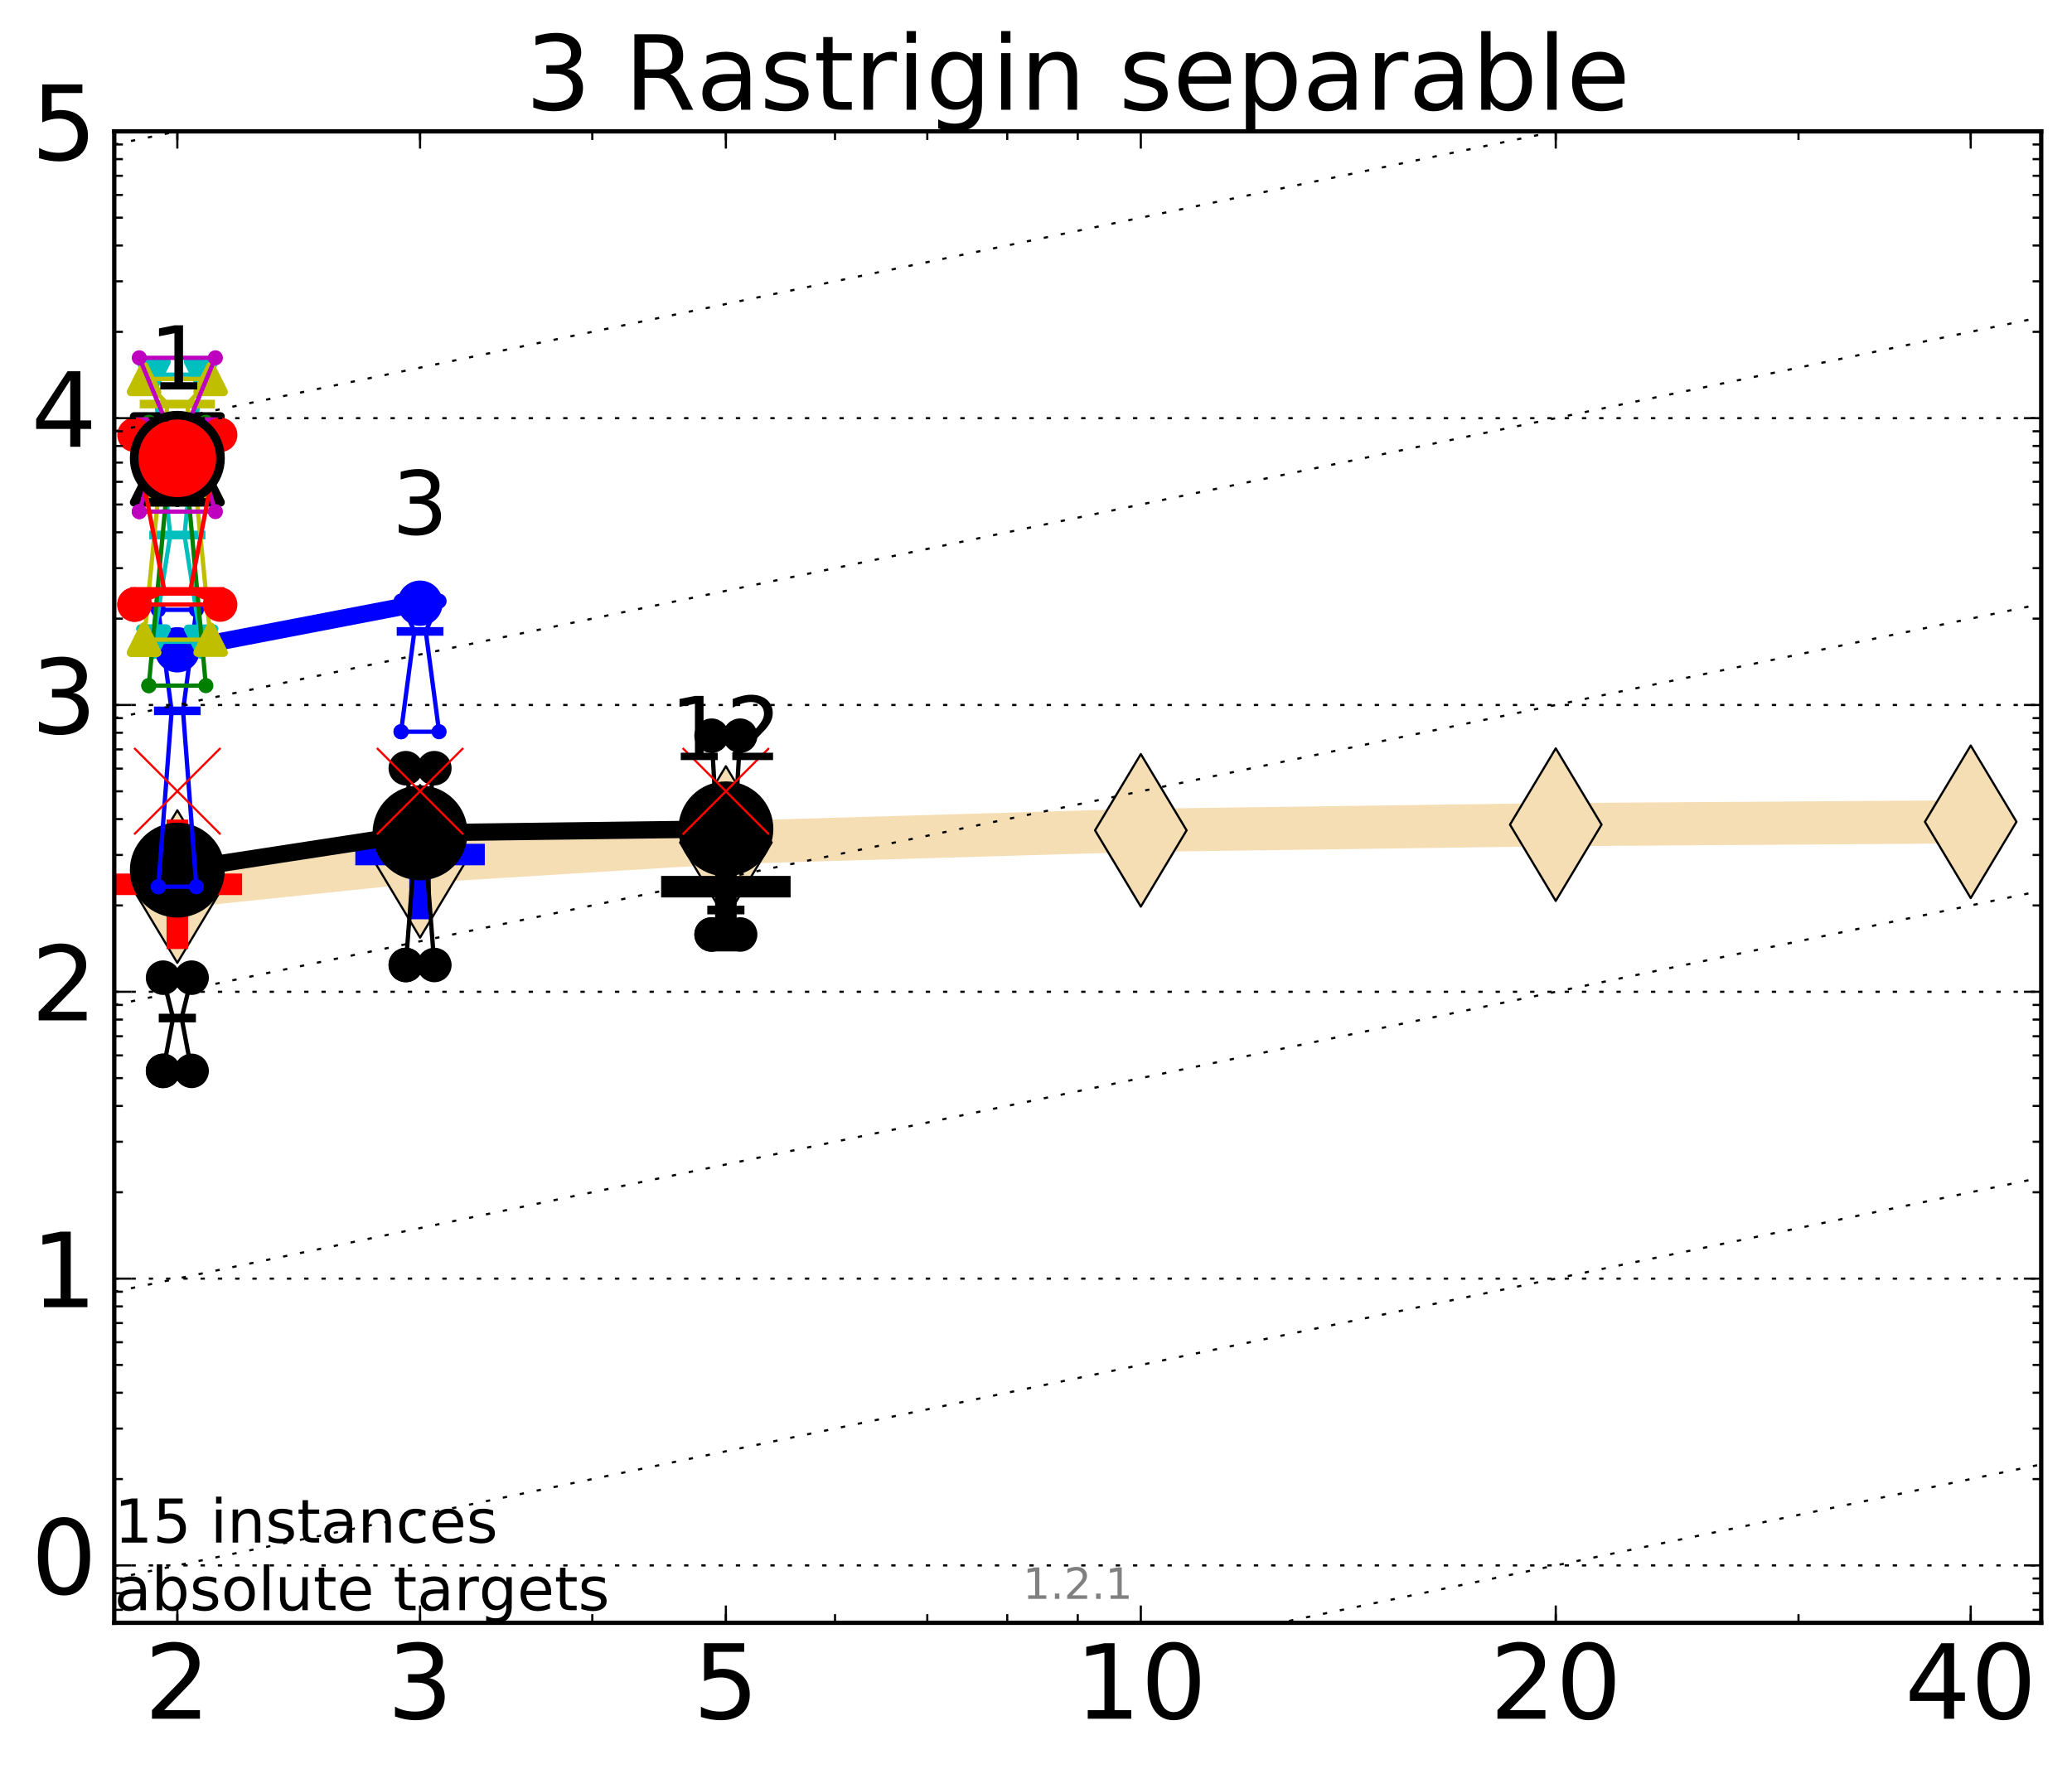<?xml version="1.0" encoding="utf-8" standalone="no"?>
<!DOCTYPE svg PUBLIC "-//W3C//DTD SVG 1.1//EN"
  "http://www.w3.org/Graphics/SVG/1.1/DTD/svg11.dtd">
<!-- Created with matplotlib (http://matplotlib.org/) -->
<svg height="410pt" version="1.1" viewBox="0 0 480 410" width="480pt" xmlns="http://www.w3.org/2000/svg" xmlns:xlink="http://www.w3.org/1999/xlink">
 <defs>
  <style type="text/css">
*{stroke-linecap:butt;stroke-linejoin:round;stroke-miterlimit:100000;}
  </style>
 </defs>
 <g id="figure_1">
  <g id="patch_1">
   <path d="M 0 410.464 
L 480.07 410.464 
L 480.07 0 
L 0 0 
z
" style="fill:#ffffff;"/>
  </g>
  <g id="axes_1">
   <g id="patch_2">
    <path d="M 26.47 376.036 
L 472.87 376.036 
L 472.87 30.436 
L 26.47 30.436 
z
" style="fill:#ffffff;"/>
   </g>
   <g id="line2d_1">
    <path clip-path="url(#pefab4b746d)" d="M 41.082 205.439 
L 97.312 199.598 
L 168.155 195.232 
L 264.282 192.411 
L 360.409 191.088 
L 456.536 190.431 
" style="fill:none;stroke:#f5deb3;stroke-linecap:square;stroke-width:10.0;"/>
    <defs>
     <path d="M -0 17.678 
L 10.607 0 
L 0 -17.678 
L -10.607 -0 
z
" id="mff01c8b9d3" style="stroke:#000000;stroke-linejoin:miter;stroke-width:0.5;"/>
    </defs>
    <g clip-path="url(#pefab4b746d)">
     <use style="fill:#f5deb3;stroke:#000000;stroke-linejoin:miter;stroke-width:0.5;" x="41.082" xlink:href="#mff01c8b9d3" y="205.439"/>
     <use style="fill:#f5deb3;stroke:#000000;stroke-linejoin:miter;stroke-width:0.5;" x="97.312" xlink:href="#mff01c8b9d3" y="199.598"/>
     <use style="fill:#f5deb3;stroke:#000000;stroke-linejoin:miter;stroke-width:0.5;" x="168.155" xlink:href="#mff01c8b9d3" y="195.232"/>
     <use style="fill:#f5deb3;stroke:#000000;stroke-linejoin:miter;stroke-width:0.5;" x="264.282" xlink:href="#mff01c8b9d3" y="192.411"/>
     <use style="fill:#f5deb3;stroke:#000000;stroke-linejoin:miter;stroke-width:0.5;" x="360.409" xlink:href="#mff01c8b9d3" y="191.088"/>
     <use style="fill:#f5deb3;stroke:#000000;stroke-linejoin:miter;stroke-width:0.5;" x="456.536" xlink:href="#mff01c8b9d3" y="190.431"/>
    </g>
   </g>
   <g id="line2d_2">
    <defs>
     <path d="M -15 0 
L 15 0 
M 0 15 
L 0 -15 
" id="m38deeae8c0" style="stroke:#ff0000;stroke-width:5.0;"/>
    </defs>
    <g clip-path="url(#pefab4b746d)">
     <use style="fill:#ff0000;stroke:#ff0000;stroke-width:5.0;" x="41.082" xlink:href="#m38deeae8c0" y="204.915"/>
    </g>
   </g>
   <g id="line2d_3">
    <defs>
     <path d="M -15 0 
L 15 0 
M 0 15 
L 0 -15 
" id="m5b5c2aa7c1" style="stroke:#0000ff;stroke-width:5.0;"/>
    </defs>
    <g clip-path="url(#pefab4b746d)">
     <use style="fill:#0000ff;stroke:#0000ff;stroke-width:5.0;" x="97.312" xlink:href="#m5b5c2aa7c1" y="198.015"/>
    </g>
   </g>
   <g id="line2d_4">
    <defs>
     <path d="M -15 0 
L 15 0 
M 0 15 
L 0 -15 
" id="m5df1a79cab" style="stroke:#000000;stroke-width:5.0;"/>
    </defs>
    <g clip-path="url(#pefab4b746d)">
     <use style="stroke:#000000;stroke-width:5.0;" x="168.155" xlink:href="#m5df1a79cab" y="205.468"/>
    </g>
   </g>
   <g id="line2d_5">
    <path clip-path="url(#pefab4b746d)" d="M 37.777 248.146 
L 40.09 235.903 
L 37.777 226.55 
L 44.386 226.55 
L 42.073 235.903 
L 44.386 248.146 
L 37.777 248.146 
" style="fill:none;stroke:#000000;stroke-linecap:square;"/>
    <defs>
     <path d="M 0 0 
C 0 0 0 0 0 0 
C 0 0 0 0 0 0 
C 0 0 0 0 0 0 
C 0 0 0 0 0 0 
C 0 0 0 0 0 0 
C 0 0 0 0 0 0 
C 0 0 0 0 0 0 
C 0 0 0 0 0 0 
z
" id="m1449c3469f" style="stroke:#000000;stroke-width:2.0;"/>
    </defs>
    <g clip-path="url(#pefab4b746d)">
     <use style="stroke:#000000;stroke-width:2.0;" x="37.777" xlink:href="#m1449c3469f" y="248.146"/>
     <use style="stroke:#000000;stroke-width:2.0;" x="40.09" xlink:href="#m1449c3469f" y="235.903"/>
     <use style="stroke:#000000;stroke-width:2.0;" x="37.777" xlink:href="#m1449c3469f" y="226.55"/>
     <use style="stroke:#000000;stroke-width:2.0;" x="44.386" xlink:href="#m1449c3469f" y="226.55"/>
     <use style="stroke:#000000;stroke-width:2.0;" x="42.073" xlink:href="#m1449c3469f" y="235.903"/>
     <use style="stroke:#000000;stroke-width:2.0;" x="44.386" xlink:href="#m1449c3469f" y="248.146"/>
     <use style="stroke:#000000;stroke-width:2.0;" x="37.777" xlink:href="#m1449c3469f" y="248.146"/>
    </g>
   </g>
   <g id="line2d_6">
    <path clip-path="url(#pefab4b746d)" d="M 37.777 248.146 
L 44.386 248.146 
L 44.386 226.55 
L 37.777 226.55 
L 37.777 248.146 
" style="fill:none;"/>
    <defs>
     <path d="M 0 3 
C 0.796 3 1.559 2.684 2.121 2.121 
C 2.684 1.559 3 0.796 3 0 
C 3 -0.796 2.684 -1.559 2.121 -2.121 
C 1.559 -2.684 0.796 -3 0 -3 
C -0.796 -3 -1.559 -2.684 -2.121 -2.121 
C -2.684 -1.559 -3 -0.796 -3 0 
C -3 0.796 -2.684 1.559 -2.121 2.121 
C -1.559 2.684 -0.796 3 0 3 
z
" id="m6fa14a3b36" style="stroke:#000000;stroke-width:2.0;"/>
    </defs>
    <g clip-path="url(#pefab4b746d)">
     <use style="stroke:#000000;stroke-width:2.0;" x="37.777" xlink:href="#m6fa14a3b36" y="248.146"/>
     <use style="stroke:#000000;stroke-width:2.0;" x="44.386" xlink:href="#m6fa14a3b36" y="248.146"/>
     <use style="stroke:#000000;stroke-width:2.0;" x="44.386" xlink:href="#m6fa14a3b36" y="226.55"/>
     <use style="stroke:#000000;stroke-width:2.0;" x="37.777" xlink:href="#m6fa14a3b36" y="226.55"/>
     <use style="stroke:#000000;stroke-width:2.0;" x="37.777" xlink:href="#m6fa14a3b36" y="248.146"/>
    </g>
   </g>
   <g id="line2d_7">
    <path clip-path="url(#pefab4b746d)" d="M 37.777 235.903 
L 44.386 235.903 
" style="fill:none;stroke:#000000;stroke-linecap:square;stroke-width:2.0;"/>
    <g clip-path="url(#pefab4b746d)">
     <use style="stroke:#000000;stroke-width:2.0;" x="37.777" xlink:href="#m1449c3469f" y="235.903"/>
     <use style="stroke:#000000;stroke-width:2.0;" x="44.386" xlink:href="#m1449c3469f" y="235.903"/>
    </g>
   </g>
   <g id="line2d_8">
    <path clip-path="url(#pefab4b746d)" d="M 94.008 223.612 
L 96.321 193.565 
L 94.008 178.008 
L 100.617 178.008 
L 98.304 193.565 
L 100.617 223.612 
L 94.008 223.612 
" style="fill:none;stroke:#000000;stroke-linecap:square;"/>
    <g clip-path="url(#pefab4b746d)">
     <use style="stroke:#000000;stroke-width:2.0;" x="94.008" xlink:href="#m1449c3469f" y="223.612"/>
     <use style="stroke:#000000;stroke-width:2.0;" x="96.321" xlink:href="#m1449c3469f" y="193.565"/>
     <use style="stroke:#000000;stroke-width:2.0;" x="94.008" xlink:href="#m1449c3469f" y="178.008"/>
     <use style="stroke:#000000;stroke-width:2.0;" x="100.617" xlink:href="#m1449c3469f" y="178.008"/>
     <use style="stroke:#000000;stroke-width:2.0;" x="98.304" xlink:href="#m1449c3469f" y="193.565"/>
     <use style="stroke:#000000;stroke-width:2.0;" x="100.617" xlink:href="#m1449c3469f" y="223.612"/>
     <use style="stroke:#000000;stroke-width:2.0;" x="94.008" xlink:href="#m1449c3469f" y="223.612"/>
    </g>
   </g>
   <g id="line2d_9">
    <path clip-path="url(#pefab4b746d)" d="M 94.008 223.612 
L 100.617 223.612 
L 100.617 178.008 
L 94.008 178.008 
L 94.008 223.612 
" style="fill:none;"/>
    <g clip-path="url(#pefab4b746d)">
     <use style="stroke:#000000;stroke-width:2.0;" x="94.008" xlink:href="#m6fa14a3b36" y="223.612"/>
     <use style="stroke:#000000;stroke-width:2.0;" x="100.617" xlink:href="#m6fa14a3b36" y="223.612"/>
     <use style="stroke:#000000;stroke-width:2.0;" x="100.617" xlink:href="#m6fa14a3b36" y="178.008"/>
     <use style="stroke:#000000;stroke-width:2.0;" x="94.008" xlink:href="#m6fa14a3b36" y="178.008"/>
     <use style="stroke:#000000;stroke-width:2.0;" x="94.008" xlink:href="#m6fa14a3b36" y="223.612"/>
    </g>
   </g>
   <g id="line2d_10">
    <path clip-path="url(#pefab4b746d)" d="M 94.008 193.565 
L 100.617 193.565 
" style="fill:none;stroke:#000000;stroke-linecap:square;stroke-width:2.0;"/>
    <g clip-path="url(#pefab4b746d)">
     <use style="stroke:#000000;stroke-width:2.0;" x="94.008" xlink:href="#m1449c3469f" y="193.565"/>
     <use style="stroke:#000000;stroke-width:2.0;" x="100.617" xlink:href="#m1449c3469f" y="193.565"/>
    </g>
   </g>
   <g id="line2d_11">
    <path clip-path="url(#pefab4b746d)" d="M 164.85 216.545 
L 167.163 210.872 
L 164.85 170.479 
L 171.459 170.479 
L 169.146 210.872 
L 171.459 216.545 
L 164.85 216.545 
" style="fill:none;stroke:#000000;stroke-linecap:square;"/>
    <g clip-path="url(#pefab4b746d)">
     <use style="stroke:#000000;stroke-width:2.0;" x="164.85" xlink:href="#m1449c3469f" y="216.545"/>
     <use style="stroke:#000000;stroke-width:2.0;" x="167.163" xlink:href="#m1449c3469f" y="210.872"/>
     <use style="stroke:#000000;stroke-width:2.0;" x="164.85" xlink:href="#m1449c3469f" y="170.479"/>
     <use style="stroke:#000000;stroke-width:2.0;" x="171.459" xlink:href="#m1449c3469f" y="170.479"/>
     <use style="stroke:#000000;stroke-width:2.0;" x="169.146" xlink:href="#m1449c3469f" y="210.872"/>
     <use style="stroke:#000000;stroke-width:2.0;" x="171.459" xlink:href="#m1449c3469f" y="216.545"/>
     <use style="stroke:#000000;stroke-width:2.0;" x="164.85" xlink:href="#m1449c3469f" y="216.545"/>
    </g>
   </g>
   <g id="line2d_12">
    <path clip-path="url(#pefab4b746d)" d="M 164.85 216.545 
L 171.459 216.545 
L 171.459 170.479 
L 164.85 170.479 
L 164.85 216.545 
" style="fill:none;"/>
    <g clip-path="url(#pefab4b746d)">
     <use style="stroke:#000000;stroke-width:2.0;" x="164.85" xlink:href="#m6fa14a3b36" y="216.545"/>
     <use style="stroke:#000000;stroke-width:2.0;" x="171.459" xlink:href="#m6fa14a3b36" y="216.545"/>
     <use style="stroke:#000000;stroke-width:2.0;" x="171.459" xlink:href="#m6fa14a3b36" y="170.479"/>
     <use style="stroke:#000000;stroke-width:2.0;" x="164.85" xlink:href="#m6fa14a3b36" y="170.479"/>
     <use style="stroke:#000000;stroke-width:2.0;" x="164.85" xlink:href="#m6fa14a3b36" y="216.545"/>
    </g>
   </g>
   <g id="line2d_13">
    <path clip-path="url(#pefab4b746d)" d="M 164.85 210.872 
L 171.459 210.872 
" style="fill:none;stroke:#000000;stroke-linecap:square;stroke-width:2.0;"/>
    <g clip-path="url(#pefab4b746d)">
     <use style="stroke:#000000;stroke-width:2.0;" x="164.85" xlink:href="#m1449c3469f" y="210.872"/>
     <use style="stroke:#000000;stroke-width:2.0;" x="171.459" xlink:href="#m1449c3469f" y="210.872"/>
    </g>
   </g>
   <g id="line2d_14">
    <path clip-path="url(#pefab4b746d)" d="M 41.082 201.627 
L 97.312 192.985 
" style="fill:none;stroke:#000000;stroke-linecap:square;stroke-width:4.0;"/>
    <g clip-path="url(#pefab4b746d)">
     <use style="stroke:#000000;stroke-width:2.0;" x="41.082" xlink:href="#m1449c3469f" y="201.627"/>
     <use style="stroke:#000000;stroke-width:2.0;" x="97.312" xlink:href="#m1449c3469f" y="192.985"/>
    </g>
   </g>
   <g id="line2d_15">
    <path clip-path="url(#pefab4b746d)" d="M 97.312 192.985 
L 168.155 192.07 
" style="fill:none;stroke:#000000;stroke-linecap:square;stroke-width:4.0;"/>
    <g clip-path="url(#pefab4b746d)">
     <use style="stroke:#000000;stroke-width:2.0;" x="97.312" xlink:href="#m1449c3469f" y="192.985"/>
     <use style="stroke:#000000;stroke-width:2.0;" x="168.155" xlink:href="#m1449c3469f" y="192.07"/>
    </g>
   </g>
   <g id="line2d_16">
    <path clip-path="url(#pefab4b746d)" d="M 41.082 201.627 
L 97.312 192.985 
L 168.155 192.07 
" style="fill:none;"/>
    <defs>
     <path d="M 0 10 
C 2.652 10 5.196 8.946 7.071 7.071 
C 8.946 5.196 10 2.652 10 0 
C 10 -2.652 8.946 -5.196 7.071 -7.071 
C 5.196 -8.946 2.652 -10 0 -10 
C -2.652 -10 -5.196 -8.946 -7.071 -7.071 
C -8.946 -5.196 -10 -2.652 -10 0 
C -10 2.652 -8.946 5.196 -7.071 7.071 
C -5.196 8.946 -2.652 10 0 10 
z
" id="mbe655ae5cf" style="stroke:#000000;stroke-width:2.0;"/>
    </defs>
    <g clip-path="url(#pefab4b746d)">
     <use style="stroke:#000000;stroke-width:2.0;" x="41.082" xlink:href="#mbe655ae5cf" y="201.627"/>
     <use style="stroke:#000000;stroke-width:2.0;" x="97.312" xlink:href="#mbe655ae5cf" y="192.985"/>
     <use style="stroke:#000000;stroke-width:2.0;" x="168.155" xlink:href="#mbe655ae5cf" y="192.07"/>
    </g>
   </g>
   <g id="line2d_17">
    <path clip-path="url(#pefab4b746d)" d="M 36.676 205.468 
L 39.76 164.726 
L 36.676 141.312 
L 45.488 141.312 
L 42.403 164.726 
L 45.488 205.468 
L 36.676 205.468 
" style="fill:none;stroke:#0000ff;stroke-linecap:square;"/>
    <defs>
     <path d="M 0 0 
C 0 0 0 0 0 0 
C 0 0 0 0 0 0 
C 0 0 0 0 0 0 
C 0 0 0 0 0 0 
C 0 0 0 0 0 0 
C 0 0 0 0 0 0 
C 0 0 0 0 0 0 
C 0 0 0 0 0 0 
z
" id="m33657918e4" style="stroke:#0000ff;stroke-width:0.5;"/>
    </defs>
    <g clip-path="url(#pefab4b746d)">
     <use style="fill:#0000ff;stroke:#0000ff;stroke-width:0.5;" x="36.676" xlink:href="#m33657918e4" y="205.468"/>
     <use style="fill:#0000ff;stroke:#0000ff;stroke-width:0.5;" x="39.76" xlink:href="#m33657918e4" y="164.726"/>
     <use style="fill:#0000ff;stroke:#0000ff;stroke-width:0.5;" x="36.676" xlink:href="#m33657918e4" y="141.312"/>
     <use style="fill:#0000ff;stroke:#0000ff;stroke-width:0.5;" x="45.488" xlink:href="#m33657918e4" y="141.312"/>
     <use style="fill:#0000ff;stroke:#0000ff;stroke-width:0.5;" x="42.403" xlink:href="#m33657918e4" y="164.726"/>
     <use style="fill:#0000ff;stroke:#0000ff;stroke-width:0.5;" x="45.488" xlink:href="#m33657918e4" y="205.468"/>
     <use style="fill:#0000ff;stroke:#0000ff;stroke-width:0.5;" x="36.676" xlink:href="#m33657918e4" y="205.468"/>
    </g>
   </g>
   <g id="line2d_18">
    <path clip-path="url(#pefab4b746d)" d="M 36.676 205.468 
L 45.488 205.468 
L 45.488 141.312 
L 36.676 141.312 
L 36.676 205.468 
" style="fill:none;"/>
    <defs>
     <path d="M 0 1.5 
C 0.398 1.5 0.779 1.342 1.061 1.061 
C 1.342 0.779 1.5 0.398 1.5 0 
C 1.5 -0.398 1.342 -0.779 1.061 -1.061 
C 0.779 -1.342 0.398 -1.5 0 -1.5 
C -0.398 -1.5 -0.779 -1.342 -1.061 -1.061 
C -1.342 -0.779 -1.5 -0.398 -1.5 0 
C -1.5 0.398 -1.342 0.779 -1.061 1.061 
C -0.779 1.342 -0.398 1.5 0 1.5 
z
" id="m8bf065e4da" style="stroke:#0000ff;stroke-width:0.5;"/>
    </defs>
    <g clip-path="url(#pefab4b746d)">
     <use style="fill:#0000ff;stroke:#0000ff;stroke-width:0.5;" x="36.676" xlink:href="#m8bf065e4da" y="205.468"/>
     <use style="fill:#0000ff;stroke:#0000ff;stroke-width:0.5;" x="45.488" xlink:href="#m8bf065e4da" y="205.468"/>
     <use style="fill:#0000ff;stroke:#0000ff;stroke-width:0.5;" x="45.488" xlink:href="#m8bf065e4da" y="141.312"/>
     <use style="fill:#0000ff;stroke:#0000ff;stroke-width:0.5;" x="36.676" xlink:href="#m8bf065e4da" y="141.312"/>
     <use style="fill:#0000ff;stroke:#0000ff;stroke-width:0.5;" x="36.676" xlink:href="#m8bf065e4da" y="205.468"/>
    </g>
   </g>
   <g id="line2d_19">
    <path clip-path="url(#pefab4b746d)" d="M 36.676 164.726 
L 45.488 164.726 
" style="fill:none;stroke:#0000ff;stroke-linecap:square;stroke-width:2.0;"/>
    <g clip-path="url(#pefab4b746d)">
     <use style="fill:#0000ff;stroke:#0000ff;stroke-width:0.5;" x="36.676" xlink:href="#m33657918e4" y="164.726"/>
     <use style="fill:#0000ff;stroke:#0000ff;stroke-width:0.5;" x="45.488" xlink:href="#m33657918e4" y="164.726"/>
    </g>
   </g>
   <g id="line2d_20">
    <path clip-path="url(#pefab4b746d)" d="M 92.906 169.561 
L 95.991 146.319 
L 92.906 139.289 
L 101.718 139.289 
L 98.634 146.319 
L 101.718 169.561 
L 92.906 169.561 
" style="fill:none;stroke:#0000ff;stroke-linecap:square;"/>
    <g clip-path="url(#pefab4b746d)">
     <use style="fill:#0000ff;stroke:#0000ff;stroke-width:0.5;" x="92.906" xlink:href="#m33657918e4" y="169.561"/>
     <use style="fill:#0000ff;stroke:#0000ff;stroke-width:0.5;" x="95.991" xlink:href="#m33657918e4" y="146.319"/>
     <use style="fill:#0000ff;stroke:#0000ff;stroke-width:0.5;" x="92.906" xlink:href="#m33657918e4" y="139.289"/>
     <use style="fill:#0000ff;stroke:#0000ff;stroke-width:0.5;" x="101.718" xlink:href="#m33657918e4" y="139.289"/>
     <use style="fill:#0000ff;stroke:#0000ff;stroke-width:0.5;" x="98.634" xlink:href="#m33657918e4" y="146.319"/>
     <use style="fill:#0000ff;stroke:#0000ff;stroke-width:0.5;" x="101.718" xlink:href="#m33657918e4" y="169.561"/>
     <use style="fill:#0000ff;stroke:#0000ff;stroke-width:0.5;" x="92.906" xlink:href="#m33657918e4" y="169.561"/>
    </g>
   </g>
   <g id="line2d_21">
    <path clip-path="url(#pefab4b746d)" d="M 92.906 169.561 
L 101.718 169.561 
L 101.718 139.289 
L 92.906 139.289 
L 92.906 169.561 
" style="fill:none;"/>
    <g clip-path="url(#pefab4b746d)">
     <use style="fill:#0000ff;stroke:#0000ff;stroke-width:0.5;" x="92.906" xlink:href="#m8bf065e4da" y="169.561"/>
     <use style="fill:#0000ff;stroke:#0000ff;stroke-width:0.5;" x="101.718" xlink:href="#m8bf065e4da" y="169.561"/>
     <use style="fill:#0000ff;stroke:#0000ff;stroke-width:0.5;" x="101.718" xlink:href="#m8bf065e4da" y="139.289"/>
     <use style="fill:#0000ff;stroke:#0000ff;stroke-width:0.5;" x="92.906" xlink:href="#m8bf065e4da" y="139.289"/>
     <use style="fill:#0000ff;stroke:#0000ff;stroke-width:0.5;" x="92.906" xlink:href="#m8bf065e4da" y="169.561"/>
    </g>
   </g>
   <g id="line2d_22">
    <path clip-path="url(#pefab4b746d)" d="M 92.906 146.319 
L 101.718 146.319 
" style="fill:none;stroke:#0000ff;stroke-linecap:square;stroke-width:2.0;"/>
    <g clip-path="url(#pefab4b746d)">
     <use style="fill:#0000ff;stroke:#0000ff;stroke-width:0.5;" x="92.906" xlink:href="#m33657918e4" y="146.319"/>
     <use style="fill:#0000ff;stroke:#0000ff;stroke-width:0.5;" x="101.718" xlink:href="#m33657918e4" y="146.319"/>
    </g>
   </g>
   <g id="line2d_23">
    <path clip-path="url(#pefab4b746d)" d="M 41.082 150.573 
L 97.312 139.774 
" style="fill:none;stroke:#0000ff;stroke-linecap:square;stroke-width:4.0;"/>
    <g clip-path="url(#pefab4b746d)">
     <use style="fill:#0000ff;stroke:#0000ff;stroke-width:0.5;" x="41.082" xlink:href="#m33657918e4" y="150.573"/>
     <use style="fill:#0000ff;stroke:#0000ff;stroke-width:0.5;" x="97.312" xlink:href="#m33657918e4" y="139.774"/>
    </g>
   </g>
   <g id="line2d_24">
    <path clip-path="url(#pefab4b746d)" d="M 41.082 150.573 
L 97.312 139.774 
" style="fill:none;"/>
    <defs>
     <path d="M 0 5 
C 1.326 5 2.598 4.473 3.536 3.536 
C 4.473 2.598 5 1.326 5 0 
C 5 -1.326 4.473 -2.598 3.536 -3.536 
C 2.598 -4.473 1.326 -5 0 -5 
C -1.326 -5 -2.598 -4.473 -3.536 -3.536 
C -4.473 -2.598 -5 -1.326 -5 0 
C -5 1.326 -4.473 2.598 -3.536 3.536 
C -2.598 4.473 -1.326 5 0 5 
z
" id="mc8c18ca41c" style="stroke:#0000ff;stroke-width:0.5;"/>
    </defs>
    <g clip-path="url(#pefab4b746d)">
     <use style="fill:#0000ff;stroke:#0000ff;stroke-width:0.5;" x="41.082" xlink:href="#mc8c18ca41c" y="150.573"/>
     <use style="fill:#0000ff;stroke:#0000ff;stroke-width:0.5;" x="97.312" xlink:href="#mc8c18ca41c" y="139.774"/>
    </g>
   </g>
   <g id="line2d_25">
    <path clip-path="url(#pefab4b746d)" d="M 35.574 148.705 
L 39.429 123.975 
L 35.574 86.829 
L 46.589 86.829 
L 42.734 123.975 
L 46.589 148.705 
L 35.574 148.705 
" style="fill:none;stroke:#00bfbf;stroke-linecap:square;"/>
    <defs>
     <path d="M 0 0 
L 0 0 
L 0 0 
z
" id="m0c1e0e310c" style="stroke:#00bfbf;stroke-linejoin:miter;stroke-width:2.0;"/>
    </defs>
    <g clip-path="url(#pefab4b746d)">
     <use style="fill:#00bfbf;stroke:#00bfbf;stroke-linejoin:miter;stroke-width:2.0;" x="35.574" xlink:href="#m0c1e0e310c" y="148.705"/>
     <use style="fill:#00bfbf;stroke:#00bfbf;stroke-linejoin:miter;stroke-width:2.0;" x="39.429" xlink:href="#m0c1e0e310c" y="123.975"/>
     <use style="fill:#00bfbf;stroke:#00bfbf;stroke-linejoin:miter;stroke-width:2.0;" x="35.574" xlink:href="#m0c1e0e310c" y="86.829"/>
     <use style="fill:#00bfbf;stroke:#00bfbf;stroke-linejoin:miter;stroke-width:2.0;" x="46.589" xlink:href="#m0c1e0e310c" y="86.829"/>
     <use style="fill:#00bfbf;stroke:#00bfbf;stroke-linejoin:miter;stroke-width:2.0;" x="42.734" xlink:href="#m0c1e0e310c" y="123.975"/>
     <use style="fill:#00bfbf;stroke:#00bfbf;stroke-linejoin:miter;stroke-width:2.0;" x="46.589" xlink:href="#m0c1e0e310c" y="148.705"/>
     <use style="fill:#00bfbf;stroke:#00bfbf;stroke-linejoin:miter;stroke-width:2.0;" x="35.574" xlink:href="#m0c1e0e310c" y="148.705"/>
    </g>
   </g>
   <g id="line2d_26">
    <path clip-path="url(#pefab4b746d)" d="M 35.574 148.705 
L 46.589 148.705 
L 46.589 86.829 
L 35.574 86.829 
L 35.574 148.705 
" style="fill:none;"/>
    <defs>
     <path d="M -0 3 
L 3 -3 
L -3 -3 
z
" id="mf710c8b794" style="stroke:#00bfbf;stroke-linejoin:miter;stroke-width:2.0;"/>
    </defs>
    <g clip-path="url(#pefab4b746d)">
     <use style="fill:#00bfbf;stroke:#00bfbf;stroke-linejoin:miter;stroke-width:2.0;" x="35.574" xlink:href="#mf710c8b794" y="148.705"/>
     <use style="fill:#00bfbf;stroke:#00bfbf;stroke-linejoin:miter;stroke-width:2.0;" x="46.589" xlink:href="#mf710c8b794" y="148.705"/>
     <use style="fill:#00bfbf;stroke:#00bfbf;stroke-linejoin:miter;stroke-width:2.0;" x="46.589" xlink:href="#mf710c8b794" y="86.829"/>
     <use style="fill:#00bfbf;stroke:#00bfbf;stroke-linejoin:miter;stroke-width:2.0;" x="35.574" xlink:href="#mf710c8b794" y="86.829"/>
     <use style="fill:#00bfbf;stroke:#00bfbf;stroke-linejoin:miter;stroke-width:2.0;" x="35.574" xlink:href="#mf710c8b794" y="148.705"/>
    </g>
   </g>
   <g id="line2d_27">
    <path clip-path="url(#pefab4b746d)" d="M 35.574 123.975 
L 46.589 123.975 
" style="fill:none;stroke:#00bfbf;stroke-linecap:square;stroke-width:2.0;"/>
    <g clip-path="url(#pefab4b746d)">
     <use style="fill:#00bfbf;stroke:#00bfbf;stroke-linejoin:miter;stroke-width:2.0;" x="35.574" xlink:href="#m0c1e0e310c" y="123.975"/>
     <use style="fill:#00bfbf;stroke:#00bfbf;stroke-linejoin:miter;stroke-width:2.0;" x="46.589" xlink:href="#m0c1e0e310c" y="123.975"/>
    </g>
   </g>
   <g id="line2d_28">
    <path clip-path="url(#pefab4b746d)" d="M 41.082 106.512 
" style="fill:none;"/>
    <defs>
     <path d="M -0 10 
L 10 -10 
L -10 -10 
z
" id="m76ee62d816" style="stroke:#000000;stroke-linejoin:miter;stroke-width:2.0;"/>
    </defs>
    <g clip-path="url(#pefab4b746d)">
     <use style="fill:#00bfbf;stroke:#000000;stroke-linejoin:miter;stroke-width:2.0;" x="41.082" xlink:href="#m76ee62d816" y="106.512"/>
    </g>
   </g>
   <g id="line2d_29">
    <path clip-path="url(#pefab4b746d)" d="M 34.473 158.877 
L 39.099 108.572 
L 34.473 97.847 
L 47.691 97.847 
L 43.064 108.572 
L 47.691 158.877 
L 34.473 158.877 
" style="fill:none;stroke:#008000;stroke-linecap:square;"/>
    <defs>
     <path d="M 0 0 
C 0 0 0 0 0 0 
C 0 0 0 0 0 0 
C 0 0 0 0 0 0 
C 0 0 0 0 0 0 
C 0 0 0 0 0 0 
C 0 0 0 0 0 0 
C 0 0 0 0 0 0 
C 0 0 0 0 0 0 
z
" id="m804289134f" style="stroke:#008000;stroke-width:0.5;"/>
    </defs>
    <g clip-path="url(#pefab4b746d)">
     <use style="fill:#008000;stroke:#008000;stroke-width:0.5;" x="34.473" xlink:href="#m804289134f" y="158.877"/>
     <use style="fill:#008000;stroke:#008000;stroke-width:0.5;" x="39.099" xlink:href="#m804289134f" y="108.572"/>
     <use style="fill:#008000;stroke:#008000;stroke-width:0.5;" x="34.473" xlink:href="#m804289134f" y="97.847"/>
     <use style="fill:#008000;stroke:#008000;stroke-width:0.5;" x="47.691" xlink:href="#m804289134f" y="97.847"/>
     <use style="fill:#008000;stroke:#008000;stroke-width:0.5;" x="43.064" xlink:href="#m804289134f" y="108.572"/>
     <use style="fill:#008000;stroke:#008000;stroke-width:0.5;" x="47.691" xlink:href="#m804289134f" y="158.877"/>
     <use style="fill:#008000;stroke:#008000;stroke-width:0.5;" x="34.473" xlink:href="#m804289134f" y="158.877"/>
    </g>
   </g>
   <g id="line2d_30">
    <path clip-path="url(#pefab4b746d)" d="M 34.473 158.877 
L 47.691 158.877 
L 47.691 97.847 
L 34.473 97.847 
L 34.473 158.877 
" style="fill:none;"/>
    <defs>
     <path d="M 0 1.5 
C 0.398 1.5 0.779 1.342 1.061 1.061 
C 1.342 0.779 1.5 0.398 1.5 0 
C 1.5 -0.398 1.342 -0.779 1.061 -1.061 
C 0.779 -1.342 0.398 -1.5 0 -1.5 
C -0.398 -1.5 -0.779 -1.342 -1.061 -1.061 
C -1.342 -0.779 -1.5 -0.398 -1.5 0 
C -1.5 0.398 -1.342 0.779 -1.061 1.061 
C -0.779 1.342 -0.398 1.5 0 1.5 
z
" id="mf98216a60e" style="stroke:#008000;stroke-width:0.5;"/>
    </defs>
    <g clip-path="url(#pefab4b746d)">
     <use style="fill:#008000;stroke:#008000;stroke-width:0.5;" x="34.473" xlink:href="#mf98216a60e" y="158.877"/>
     <use style="fill:#008000;stroke:#008000;stroke-width:0.5;" x="47.691" xlink:href="#mf98216a60e" y="158.877"/>
     <use style="fill:#008000;stroke:#008000;stroke-width:0.5;" x="47.691" xlink:href="#mf98216a60e" y="97.847"/>
     <use style="fill:#008000;stroke:#008000;stroke-width:0.5;" x="34.473" xlink:href="#mf98216a60e" y="97.847"/>
     <use style="fill:#008000;stroke:#008000;stroke-width:0.5;" x="34.473" xlink:href="#mf98216a60e" y="158.877"/>
    </g>
   </g>
   <g id="line2d_31">
    <path clip-path="url(#pefab4b746d)" d="M 34.473 108.572 
L 47.691 108.572 
" style="fill:none;stroke:#008000;stroke-linecap:square;stroke-width:2.0;"/>
    <g clip-path="url(#pefab4b746d)">
     <use style="fill:#008000;stroke:#008000;stroke-width:0.5;" x="34.473" xlink:href="#m804289134f" y="108.572"/>
     <use style="fill:#008000;stroke:#008000;stroke-width:0.5;" x="47.691" xlink:href="#m804289134f" y="108.572"/>
    </g>
   </g>
   <g id="line2d_32">
    <path clip-path="url(#pefab4b746d)" d="M 41.082 106.484 
" style="fill:none;"/>
    <defs>
     <path d="M 0 5 
C 1.326 5 2.598 4.473 3.536 3.536 
C 4.473 2.598 5 1.326 5 0 
C 5 -1.326 4.473 -2.598 3.536 -3.536 
C 2.598 -4.473 1.326 -5 0 -5 
C -1.326 -5 -2.598 -4.473 -3.536 -3.536 
C -4.473 -2.598 -5 -1.326 -5 0 
C -5 1.326 -4.473 2.598 -3.536 3.536 
C -2.598 4.473 -1.326 5 0 5 
z
" id="md1a483f8c3" style="stroke:#008000;stroke-width:0.5;"/>
    </defs>
    <g clip-path="url(#pefab4b746d)">
     <use style="fill:#008000;stroke:#008000;stroke-width:0.5;" x="41.082" xlink:href="#md1a483f8c3" y="106.484"/>
    </g>
   </g>
   <g id="line2d_33">
    <path clip-path="url(#pefab4b746d)" d="M 33.371 148.222 
L 38.768 93.629 
L 33.371 87.808 
L 48.792 87.808 
L 43.395 93.629 
L 48.792 148.222 
L 33.371 148.222 
" style="fill:none;stroke:#bfbf00;stroke-linecap:square;"/>
    <defs>
     <path d="M 0 0 
L 0 0 
L 0 0 
z
" id="md375de8011" style="stroke:#bfbf00;stroke-linejoin:miter;stroke-width:2.0;"/>
    </defs>
    <g clip-path="url(#pefab4b746d)">
     <use style="fill:#bfbf00;stroke:#bfbf00;stroke-linejoin:miter;stroke-width:2.0;" x="33.371" xlink:href="#md375de8011" y="148.222"/>
     <use style="fill:#bfbf00;stroke:#bfbf00;stroke-linejoin:miter;stroke-width:2.0;" x="38.768" xlink:href="#md375de8011" y="93.629"/>
     <use style="fill:#bfbf00;stroke:#bfbf00;stroke-linejoin:miter;stroke-width:2.0;" x="33.371" xlink:href="#md375de8011" y="87.808"/>
     <use style="fill:#bfbf00;stroke:#bfbf00;stroke-linejoin:miter;stroke-width:2.0;" x="48.792" xlink:href="#md375de8011" y="87.808"/>
     <use style="fill:#bfbf00;stroke:#bfbf00;stroke-linejoin:miter;stroke-width:2.0;" x="43.395" xlink:href="#md375de8011" y="93.629"/>
     <use style="fill:#bfbf00;stroke:#bfbf00;stroke-linejoin:miter;stroke-width:2.0;" x="48.792" xlink:href="#md375de8011" y="148.222"/>
     <use style="fill:#bfbf00;stroke:#bfbf00;stroke-linejoin:miter;stroke-width:2.0;" x="33.371" xlink:href="#md375de8011" y="148.222"/>
    </g>
   </g>
   <g id="line2d_34">
    <path clip-path="url(#pefab4b746d)" d="M 33.371 148.222 
L 48.792 148.222 
L 48.792 87.808 
L 33.371 87.808 
L 33.371 148.222 
" style="fill:none;"/>
    <defs>
     <path d="M 0 -3 
L -3 3 
L 3 3 
z
" id="m8eebaed243" style="stroke:#bfbf00;stroke-linejoin:miter;stroke-width:2.0;"/>
    </defs>
    <g clip-path="url(#pefab4b746d)">
     <use style="fill:#bfbf00;stroke:#bfbf00;stroke-linejoin:miter;stroke-width:2.0;" x="33.371" xlink:href="#m8eebaed243" y="148.222"/>
     <use style="fill:#bfbf00;stroke:#bfbf00;stroke-linejoin:miter;stroke-width:2.0;" x="48.792" xlink:href="#m8eebaed243" y="148.222"/>
     <use style="fill:#bfbf00;stroke:#bfbf00;stroke-linejoin:miter;stroke-width:2.0;" x="48.792" xlink:href="#m8eebaed243" y="87.808"/>
     <use style="fill:#bfbf00;stroke:#bfbf00;stroke-linejoin:miter;stroke-width:2.0;" x="33.371" xlink:href="#m8eebaed243" y="87.808"/>
     <use style="fill:#bfbf00;stroke:#bfbf00;stroke-linejoin:miter;stroke-width:2.0;" x="33.371" xlink:href="#m8eebaed243" y="148.222"/>
    </g>
   </g>
   <g id="line2d_35">
    <path clip-path="url(#pefab4b746d)" d="M 33.371 93.629 
L 48.792 93.629 
" style="fill:none;stroke:#bfbf00;stroke-linecap:square;stroke-width:2.0;"/>
    <g clip-path="url(#pefab4b746d)">
     <use style="fill:#bfbf00;stroke:#bfbf00;stroke-linejoin:miter;stroke-width:2.0;" x="33.371" xlink:href="#md375de8011" y="93.629"/>
     <use style="fill:#bfbf00;stroke:#bfbf00;stroke-linejoin:miter;stroke-width:2.0;" x="48.792" xlink:href="#md375de8011" y="93.629"/>
    </g>
   </g>
   <g id="line2d_36">
    <path clip-path="url(#pefab4b746d)" d="M 41.082 106.4 
" style="fill:none;"/>
    <defs>
     <path d="M 0 -10 
L -10 10 
L 10 10 
z
" id="m1c697babf1" style="stroke:#000000;stroke-linejoin:miter;stroke-width:2.0;"/>
    </defs>
    <g clip-path="url(#pefab4b746d)">
     <use style="fill:#bfbf00;stroke:#000000;stroke-linejoin:miter;stroke-width:2.0;" x="41.082" xlink:href="#m1c697babf1" y="106.4"/>
    </g>
   </g>
   <g id="line2d_37">
    <path clip-path="url(#pefab4b746d)" d="M 32.27 118.553 
L 38.438 97.695 
L 32.27 82.913 
L 49.893 82.913 
L 43.725 97.695 
L 49.893 118.553 
L 32.27 118.553 
" style="fill:none;stroke:#bf00bf;stroke-linecap:square;"/>
    <defs>
     <path d="M 0 0 
C 0 0 0 0 0 0 
C 0 0 0 0 0 0 
C 0 0 0 0 0 0 
C 0 0 0 0 0 0 
C 0 0 0 0 0 0 
C 0 0 0 0 0 0 
C 0 0 0 0 0 0 
C 0 0 0 0 0 0 
z
" id="mf374a1f6a8" style="stroke:#bf00bf;stroke-width:0.5;"/>
    </defs>
    <g clip-path="url(#pefab4b746d)">
     <use style="fill:#bf00bf;stroke:#bf00bf;stroke-width:0.5;" x="32.27" xlink:href="#mf374a1f6a8" y="118.553"/>
     <use style="fill:#bf00bf;stroke:#bf00bf;stroke-width:0.5;" x="38.438" xlink:href="#mf374a1f6a8" y="97.695"/>
     <use style="fill:#bf00bf;stroke:#bf00bf;stroke-width:0.5;" x="32.27" xlink:href="#mf374a1f6a8" y="82.913"/>
     <use style="fill:#bf00bf;stroke:#bf00bf;stroke-width:0.5;" x="49.893" xlink:href="#mf374a1f6a8" y="82.913"/>
     <use style="fill:#bf00bf;stroke:#bf00bf;stroke-width:0.5;" x="43.725" xlink:href="#mf374a1f6a8" y="97.695"/>
     <use style="fill:#bf00bf;stroke:#bf00bf;stroke-width:0.5;" x="49.893" xlink:href="#mf374a1f6a8" y="118.553"/>
     <use style="fill:#bf00bf;stroke:#bf00bf;stroke-width:0.5;" x="32.27" xlink:href="#mf374a1f6a8" y="118.553"/>
    </g>
   </g>
   <g id="line2d_38">
    <path clip-path="url(#pefab4b746d)" d="M 32.27 118.553 
L 49.893 118.553 
L 49.893 82.913 
L 32.27 82.913 
L 32.27 118.553 
" style="fill:none;"/>
    <defs>
     <path d="M 0 1.5 
C 0.398 1.5 0.779 1.342 1.061 1.061 
C 1.342 0.779 1.5 0.398 1.5 0 
C 1.5 -0.398 1.342 -0.779 1.061 -1.061 
C 0.779 -1.342 0.398 -1.5 0 -1.5 
C -0.398 -1.5 -0.779 -1.342 -1.061 -1.061 
C -1.342 -0.779 -1.5 -0.398 -1.5 0 
C -1.5 0.398 -1.342 0.779 -1.061 1.061 
C -0.779 1.342 -0.398 1.5 0 1.5 
z
" id="m7ebefe28a9" style="stroke:#bf00bf;stroke-width:0.5;"/>
    </defs>
    <g clip-path="url(#pefab4b746d)">
     <use style="fill:#bf00bf;stroke:#bf00bf;stroke-width:0.5;" x="32.27" xlink:href="#m7ebefe28a9" y="118.553"/>
     <use style="fill:#bf00bf;stroke:#bf00bf;stroke-width:0.5;" x="49.893" xlink:href="#m7ebefe28a9" y="118.553"/>
     <use style="fill:#bf00bf;stroke:#bf00bf;stroke-width:0.5;" x="49.893" xlink:href="#m7ebefe28a9" y="82.913"/>
     <use style="fill:#bf00bf;stroke:#bf00bf;stroke-width:0.5;" x="32.27" xlink:href="#m7ebefe28a9" y="82.913"/>
     <use style="fill:#bf00bf;stroke:#bf00bf;stroke-width:0.5;" x="32.27" xlink:href="#m7ebefe28a9" y="118.553"/>
    </g>
   </g>
   <g id="line2d_39">
    <path clip-path="url(#pefab4b746d)" d="M 32.27 97.695 
L 49.893 97.695 
" style="fill:none;stroke:#bf00bf;stroke-linecap:square;stroke-width:2.0;"/>
    <g clip-path="url(#pefab4b746d)">
     <use style="fill:#bf00bf;stroke:#bf00bf;stroke-width:0.5;" x="32.27" xlink:href="#mf374a1f6a8" y="97.695"/>
     <use style="fill:#bf00bf;stroke:#bf00bf;stroke-width:0.5;" x="49.893" xlink:href="#mf374a1f6a8" y="97.695"/>
    </g>
   </g>
   <g id="line2d_40">
    <path clip-path="url(#pefab4b746d)" d="M 41.082 106.28 
" style="fill:none;"/>
    <defs>
     <path d="M 0 5 
C 1.326 5 2.598 4.473 3.536 3.536 
C 4.473 2.598 5 1.326 5 0 
C 5 -1.326 4.473 -2.598 3.536 -3.536 
C 2.598 -4.473 1.326 -5 0 -5 
C -1.326 -5 -2.598 -4.473 -3.536 -3.536 
C -4.473 -2.598 -5 -1.326 -5 0 
C -5 1.326 -4.473 2.598 -3.536 3.536 
C -2.598 4.473 -1.326 5 0 5 
z
" id="m3d715ea3dd" style="stroke:#bf00bf;stroke-width:0.5;"/>
    </defs>
    <g clip-path="url(#pefab4b746d)">
     <use style="fill:#bf00bf;stroke:#bf00bf;stroke-width:0.5;" x="41.082" xlink:href="#m3d715ea3dd" y="106.28"/>
    </g>
   </g>
   <g id="line2d_41">
    <path clip-path="url(#pefab4b746d)" d="M 31.168 140.094 
L 38.108 137.036 
L 31.168 100.767 
L 50.995 100.767 
L 44.056 137.036 
L 50.995 140.094 
L 31.168 140.094 
" style="fill:none;stroke:#ff0000;stroke-linecap:square;"/>
    <defs>
     <path d="M 0 0 
C 0 0 0 0 0 0 
C 0 0 0 0 0 0 
C 0 0 0 0 0 0 
C 0 0 0 0 0 0 
C 0 0 0 0 0 0 
C 0 0 0 0 0 0 
C 0 0 0 0 0 0 
C 0 0 0 0 0 0 
z
" id="m006db09878" style="stroke:#ff0000;stroke-width:2.0;"/>
    </defs>
    <g clip-path="url(#pefab4b746d)">
     <use style="fill:#ff0000;stroke:#ff0000;stroke-width:2.0;" x="31.168" xlink:href="#m006db09878" y="140.094"/>
     <use style="fill:#ff0000;stroke:#ff0000;stroke-width:2.0;" x="38.108" xlink:href="#m006db09878" y="137.036"/>
     <use style="fill:#ff0000;stroke:#ff0000;stroke-width:2.0;" x="31.168" xlink:href="#m006db09878" y="100.767"/>
     <use style="fill:#ff0000;stroke:#ff0000;stroke-width:2.0;" x="50.995" xlink:href="#m006db09878" y="100.767"/>
     <use style="fill:#ff0000;stroke:#ff0000;stroke-width:2.0;" x="44.056" xlink:href="#m006db09878" y="137.036"/>
     <use style="fill:#ff0000;stroke:#ff0000;stroke-width:2.0;" x="50.995" xlink:href="#m006db09878" y="140.094"/>
     <use style="fill:#ff0000;stroke:#ff0000;stroke-width:2.0;" x="31.168" xlink:href="#m006db09878" y="140.094"/>
    </g>
   </g>
   <g id="line2d_42">
    <path clip-path="url(#pefab4b746d)" d="M 31.168 140.094 
L 50.995 140.094 
L 50.995 100.767 
L 31.168 100.767 
L 31.168 140.094 
" style="fill:none;"/>
    <defs>
     <path d="M 0 3 
C 0.796 3 1.559 2.684 2.121 2.121 
C 2.684 1.559 3 0.796 3 0 
C 3 -0.796 2.684 -1.559 2.121 -2.121 
C 1.559 -2.684 0.796 -3 0 -3 
C -0.796 -3 -1.559 -2.684 -2.121 -2.121 
C -2.684 -1.559 -3 -0.796 -3 0 
C -3 0.796 -2.684 1.559 -2.121 2.121 
C -1.559 2.684 -0.796 3 0 3 
z
" id="m225cca2222" style="stroke:#ff0000;stroke-width:2.0;"/>
    </defs>
    <g clip-path="url(#pefab4b746d)">
     <use style="fill:#ff0000;stroke:#ff0000;stroke-width:2.0;" x="31.168" xlink:href="#m225cca2222" y="140.094"/>
     <use style="fill:#ff0000;stroke:#ff0000;stroke-width:2.0;" x="50.995" xlink:href="#m225cca2222" y="140.094"/>
     <use style="fill:#ff0000;stroke:#ff0000;stroke-width:2.0;" x="50.995" xlink:href="#m225cca2222" y="100.767"/>
     <use style="fill:#ff0000;stroke:#ff0000;stroke-width:2.0;" x="31.168" xlink:href="#m225cca2222" y="100.767"/>
     <use style="fill:#ff0000;stroke:#ff0000;stroke-width:2.0;" x="31.168" xlink:href="#m225cca2222" y="140.094"/>
    </g>
   </g>
   <g id="line2d_43">
    <path clip-path="url(#pefab4b746d)" d="M 31.168 137.036 
L 50.995 137.036 
" style="fill:none;stroke:#ff0000;stroke-linecap:square;stroke-width:2.0;"/>
    <g clip-path="url(#pefab4b746d)">
     <use style="fill:#ff0000;stroke:#ff0000;stroke-width:2.0;" x="31.168" xlink:href="#m006db09878" y="137.036"/>
     <use style="fill:#ff0000;stroke:#ff0000;stroke-width:2.0;" x="50.995" xlink:href="#m006db09878" y="137.036"/>
    </g>
   </g>
   <g id="line2d_44">
    <path clip-path="url(#pefab4b746d)" d="M 41.082 106.204 
" style="fill:none;"/>
    <defs>
     <path d="M 0 10 
C 2.652 10 5.196 8.946 7.071 7.071 
C 8.946 5.196 10 2.652 10 0 
C 10 -2.652 8.946 -5.196 7.071 -7.071 
C 5.196 -8.946 2.652 -10 0 -10 
C -2.652 -10 -5.196 -8.946 -7.071 -7.071 
C -8.946 -5.196 -10 -2.652 -10 0 
C -10 2.652 -8.946 5.196 -7.071 7.071 
C -5.196 8.946 -2.652 10 0 10 
z
" id="m59a12a4984" style="stroke:#000000;stroke-width:2.0;"/>
    </defs>
    <g clip-path="url(#pefab4b746d)">
     <use style="fill:#ff0000;stroke:#000000;stroke-width:2.0;" x="41.082" xlink:href="#m59a12a4984" y="106.204"/>
    </g>
   </g>
   <g id="line2d_45"/>
   <g id="line2d_46"/>
   <g id="line2d_47"/>
   <g id="line2d_48"/>
   <g id="line2d_49"/>
   <g id="line2d_50"/>
   <g id="line2d_51"/>
   <g id="line2d_52">
    <defs>
     <path d="M -10 10 
L 10 -10 
M -10 -10 
L 10 10 
" id="m6b5ad6c4a7" style="stroke:#ff0000;stroke-width:0.5;"/>
    </defs>
    <g clip-path="url(#pefab4b746d)">
     <use style="fill:#ff0000;stroke:#ff0000;stroke-width:0.5;" x="41.082" xlink:href="#m6b5ad6c4a7" y="183.337"/>
     <use style="fill:#ff0000;stroke:#ff0000;stroke-width:0.5;" x="97.312" xlink:href="#m6b5ad6c4a7" y="183.347"/>
     <use style="fill:#ff0000;stroke:#ff0000;stroke-width:0.5;" x="168.155" xlink:href="#m6b5ad6c4a7" y="183.355"/>
    </g>
   </g>
   <g id="line2d_53">
    <path clip-path="url(#pefab4b746d)" d="M -278.245 495.667 
M 126.325 411.464 
L 481.07 337.631 
" style="fill:none;stroke:#000000;stroke-dasharray:1,3;stroke-dashoffset:0.0;stroke-width:0.5;"/>
   </g>
   <g id="line2d_54">
    <path clip-path="url(#pefab4b746d)" d="M -278.245 429.205 
M -1 371.502 
L 481.07 271.169 
" style="fill:none;stroke:#000000;stroke-dasharray:1,3;stroke-dashoffset:0.0;stroke-width:0.5;"/>
   </g>
   <g id="line2d_55">
    <path clip-path="url(#pefab4b746d)" d="M -278.245 362.744 
M -1 305.041 
L 481.07 204.708 
" style="fill:none;stroke:#000000;stroke-dasharray:1,3;stroke-dashoffset:0.0;stroke-width:0.5;"/>
   </g>
   <g id="line2d_56">
    <path clip-path="url(#pefab4b746d)" d="M -278.245 296.282 
M -1 238.579 
L 481.07 138.246 
" style="fill:none;stroke:#000000;stroke-dasharray:1,3;stroke-dashoffset:0.0;stroke-width:0.5;"/>
   </g>
   <g id="line2d_57">
    <path clip-path="url(#pefab4b746d)" d="M -278.245 229.821 
M -1 172.118 
L 481.07 71.785 
" style="fill:none;stroke:#000000;stroke-dasharray:1,3;stroke-dashoffset:0.0;stroke-width:0.5;"/>
   </g>
   <g id="line2d_58">
    <path clip-path="url(#pefab4b746d)" d="M -278.245 163.359 
M -1 105.656 
L 481.07 5.323 
" style="fill:none;stroke:#000000;stroke-dasharray:1,3;stroke-dashoffset:0.0;stroke-width:0.5;"/>
   </g>
   <g id="line2d_59">
    <path clip-path="url(#pefab4b746d)" d="M -278.245 96.898 
M -1 39.195 
L 192.123 -1 
" style="fill:none;stroke:#000000;stroke-dasharray:1,3;stroke-dashoffset:0.0;stroke-width:0.5;"/>
   </g>
   <g id="line2d_60">
    <path clip-path="url(#pefab4b746d)" d="M -278.245 30.436 
" style="fill:none;stroke:#000000;stroke-dasharray:1,3;stroke-dashoffset:0.0;stroke-width:0.5;"/>
   </g>
   <g id="line2d_61">
    <path clip-path="url(#pefab4b746d)" d="M -278.245 -36.025 
" style="fill:none;stroke:#000000;stroke-dasharray:1,3;stroke-dashoffset:0.0;stroke-width:0.5;"/>
   </g>
   <g id="patch_3">
    <path d="M 26.47 30.436 
L 472.87 30.436 
" style="fill:none;stroke:#000000;stroke-linecap:square;stroke-linejoin:miter;"/>
   </g>
   <g id="patch_4">
    <path d="M 472.87 376.036 
L 472.87 30.436 
" style="fill:none;stroke:#000000;stroke-linecap:square;stroke-linejoin:miter;"/>
   </g>
   <g id="patch_5">
    <path d="M 26.47 376.036 
L 472.87 376.036 
" style="fill:none;stroke:#000000;stroke-linecap:square;stroke-linejoin:miter;"/>
   </g>
   <g id="patch_6">
    <path d="M 26.47 376.036 
L 26.47 30.436 
" style="fill:none;stroke:#000000;stroke-linecap:square;stroke-linejoin:miter;"/>
   </g>
   <g id="matplotlib.axis_1">
    <g id="xtick_1">
     <g id="line2d_62">
      <defs>
       <path d="M 0 0 
L 0 -4 
" id="m161b13c718" style="stroke:#000000;stroke-width:0.5;"/>
      </defs>
      <g>
       <use style="stroke:#000000;stroke-width:0.5;" x="41.082" xlink:href="#m161b13c718" y="376.036"/>
      </g>
     </g>
     <g id="line2d_63">
      <defs>
       <path d="M 0 0 
L 0 4 
" id="mc501b82c40" style="stroke:#000000;stroke-width:0.5;"/>
      </defs>
      <g>
       <use style="stroke:#000000;stroke-width:0.5;" x="41.082" xlink:href="#mc501b82c40" y="30.436"/>
      </g>
     </g>
     <g id="text_1">
      <!-- 2 -->
      <defs>
       <path d="M 19.188 8.297 
L 53.609 8.297 
L 53.609 0 
L 7.328 0 
L 7.328 8.297 
Q 12.938 14.109 22.625 23.891 
Q 32.328 33.688 34.812 36.531 
Q 39.547 41.844 41.422 45.531 
Q 43.312 49.219 43.312 52.781 
Q 43.312 58.594 39.234 62.25 
Q 35.156 65.922 28.609 65.922 
Q 23.969 65.922 18.812 64.312 
Q 13.672 62.703 7.812 59.422 
L 7.812 69.391 
Q 13.766 71.781 18.938 73 
Q 24.125 74.219 28.422 74.219 
Q 39.75 74.219 46.484 68.547 
Q 53.219 62.891 53.219 53.422 
Q 53.219 48.922 51.531 44.891 
Q 49.859 40.875 45.406 35.406 
Q 44.188 33.984 37.641 27.219 
Q 31.109 20.453 19.188 8.297 
" id="BitstreamVeraSans-Roman-32"/>
      </defs>
      <g transform="translate(33.447 398.272)scale(0.24 -0.24)">
       <use xlink:href="#BitstreamVeraSans-Roman-32"/>
      </g>
     </g>
    </g>
    <g id="xtick_2">
     <g id="line2d_64">
      <g>
       <use style="stroke:#000000;stroke-width:0.5;" x="97.312" xlink:href="#m161b13c718" y="376.036"/>
      </g>
     </g>
     <g id="line2d_65">
      <g>
       <use style="stroke:#000000;stroke-width:0.5;" x="97.312" xlink:href="#mc501b82c40" y="30.436"/>
      </g>
     </g>
     <g id="text_2">
      <!-- 3 -->
      <defs>
       <path d="M 40.578 39.312 
Q 47.656 37.797 51.625 33 
Q 55.609 28.219 55.609 21.188 
Q 55.609 10.406 48.188 4.484 
Q 40.766 -1.422 27.094 -1.422 
Q 22.516 -1.422 17.656 -0.516 
Q 12.797 0.391 7.625 2.203 
L 7.625 11.719 
Q 11.719 9.328 16.594 8.109 
Q 21.484 6.891 26.812 6.891 
Q 36.078 6.891 40.938 10.547 
Q 45.797 14.203 45.797 21.188 
Q 45.797 27.641 41.281 31.266 
Q 36.766 34.906 28.719 34.906 
L 20.219 34.906 
L 20.219 43.016 
L 29.109 43.016 
Q 36.375 43.016 40.234 45.922 
Q 44.094 48.828 44.094 54.297 
Q 44.094 59.906 40.109 62.906 
Q 36.141 65.922 28.719 65.922 
Q 24.656 65.922 20.016 65.031 
Q 15.375 64.156 9.812 62.312 
L 9.812 71.094 
Q 15.438 72.656 20.344 73.438 
Q 25.25 74.219 29.594 74.219 
Q 40.828 74.219 47.359 69.109 
Q 53.906 64.016 53.906 55.328 
Q 53.906 49.266 50.438 45.094 
Q 46.969 40.922 40.578 39.312 
" id="BitstreamVeraSans-Roman-33"/>
      </defs>
      <g transform="translate(89.677 398.272)scale(0.24 -0.24)">
       <use xlink:href="#BitstreamVeraSans-Roman-33"/>
      </g>
     </g>
    </g>
    <g id="xtick_3">
     <g id="line2d_66">
      <g>
       <use style="stroke:#000000;stroke-width:0.5;" x="168.155" xlink:href="#m161b13c718" y="376.036"/>
      </g>
     </g>
     <g id="line2d_67">
      <g>
       <use style="stroke:#000000;stroke-width:0.5;" x="168.155" xlink:href="#mc501b82c40" y="30.436"/>
      </g>
     </g>
     <g id="text_3">
      <!-- 5 -->
      <defs>
       <path d="M 10.797 72.906 
L 49.516 72.906 
L 49.516 64.594 
L 19.828 64.594 
L 19.828 46.734 
Q 21.969 47.469 24.109 47.828 
Q 26.266 48.188 28.422 48.188 
Q 40.625 48.188 47.75 41.5 
Q 54.891 34.812 54.891 23.391 
Q 54.891 11.625 47.562 5.094 
Q 40.234 -1.422 26.906 -1.422 
Q 22.312 -1.422 17.547 -0.641 
Q 12.797 0.141 7.719 1.703 
L 7.719 11.625 
Q 12.109 9.234 16.797 8.062 
Q 21.484 6.891 26.703 6.891 
Q 35.156 6.891 40.078 11.328 
Q 45.016 15.766 45.016 23.391 
Q 45.016 31 40.078 35.438 
Q 35.156 39.891 26.703 39.891 
Q 22.75 39.891 18.812 39.016 
Q 14.891 38.141 10.797 36.281 
z
" id="BitstreamVeraSans-Roman-35"/>
      </defs>
      <g transform="translate(160.52 398.272)scale(0.24 -0.24)">
       <use xlink:href="#BitstreamVeraSans-Roman-35"/>
      </g>
     </g>
    </g>
    <g id="xtick_4">
     <g id="line2d_68">
      <g>
       <use style="stroke:#000000;stroke-width:0.5;" x="264.282" xlink:href="#m161b13c718" y="376.036"/>
      </g>
     </g>
     <g id="line2d_69">
      <g>
       <use style="stroke:#000000;stroke-width:0.5;" x="264.282" xlink:href="#mc501b82c40" y="30.436"/>
      </g>
     </g>
     <g id="text_4">
      <!-- 10 -->
      <defs>
       <path d="M 31.781 66.406 
Q 24.172 66.406 20.328 58.906 
Q 16.5 51.422 16.5 36.375 
Q 16.5 21.391 20.328 13.891 
Q 24.172 6.391 31.781 6.391 
Q 39.453 6.391 43.281 13.891 
Q 47.125 21.391 47.125 36.375 
Q 47.125 51.422 43.281 58.906 
Q 39.453 66.406 31.781 66.406 
M 31.781 74.219 
Q 44.047 74.219 50.516 64.516 
Q 56.984 54.828 56.984 36.375 
Q 56.984 17.969 50.516 8.266 
Q 44.047 -1.422 31.781 -1.422 
Q 19.531 -1.422 13.062 8.266 
Q 6.594 17.969 6.594 36.375 
Q 6.594 54.828 13.062 64.516 
Q 19.531 74.219 31.781 74.219 
" id="BitstreamVeraSans-Roman-30"/>
       <path d="M 12.406 8.297 
L 28.516 8.297 
L 28.516 63.922 
L 10.984 60.406 
L 10.984 69.391 
L 28.422 72.906 
L 38.281 72.906 
L 38.281 8.297 
L 54.391 8.297 
L 54.391 0 
L 12.406 0 
z
" id="BitstreamVeraSans-Roman-31"/>
      </defs>
      <g transform="translate(249.012 398.272)scale(0.24 -0.24)">
       <use xlink:href="#BitstreamVeraSans-Roman-31"/>
       <use x="63.623" xlink:href="#BitstreamVeraSans-Roman-30"/>
      </g>
     </g>
    </g>
    <g id="xtick_5">
     <g id="line2d_70">
      <g>
       <use style="stroke:#000000;stroke-width:0.5;" x="360.409" xlink:href="#m161b13c718" y="376.036"/>
      </g>
     </g>
     <g id="line2d_71">
      <g>
       <use style="stroke:#000000;stroke-width:0.5;" x="360.409" xlink:href="#mc501b82c40" y="30.436"/>
      </g>
     </g>
     <g id="text_5">
      <!-- 20 -->
      <g transform="translate(345.139 398.272)scale(0.24 -0.24)">
       <use xlink:href="#BitstreamVeraSans-Roman-32"/>
       <use x="63.623" xlink:href="#BitstreamVeraSans-Roman-30"/>
      </g>
     </g>
    </g>
    <g id="xtick_6">
     <g id="line2d_72">
      <g>
       <use style="stroke:#000000;stroke-width:0.5;" x="456.536" xlink:href="#m161b13c718" y="376.036"/>
      </g>
     </g>
     <g id="line2d_73">
      <g>
       <use style="stroke:#000000;stroke-width:0.5;" x="456.536" xlink:href="#mc501b82c40" y="30.436"/>
      </g>
     </g>
     <g id="text_6">
      <!-- 40 -->
      <defs>
       <path d="M 37.797 64.312 
L 12.891 25.391 
L 37.797 25.391 
z
M 35.203 72.906 
L 47.609 72.906 
L 47.609 25.391 
L 58.016 25.391 
L 58.016 17.188 
L 47.609 17.188 
L 47.609 0 
L 37.797 0 
L 37.797 17.188 
L 4.891 17.188 
L 4.891 26.703 
z
" id="BitstreamVeraSans-Roman-34"/>
      </defs>
      <g transform="translate(441.266 398.272)scale(0.24 -0.24)">
       <use xlink:href="#BitstreamVeraSans-Roman-34"/>
       <use x="63.623" xlink:href="#BitstreamVeraSans-Roman-30"/>
      </g>
     </g>
    </g>
    <g id="xtick_7">
     <g id="line2d_74">
      <defs>
       <path d="M 0 0 
L 0 -2 
" id="m5f1a01abf7" style="stroke:#000000;stroke-width:0.5;"/>
      </defs>
      <g>
       <use style="stroke:#000000;stroke-width:0.5;" x="41.082" xlink:href="#m5f1a01abf7" y="376.036"/>
      </g>
     </g>
     <g id="line2d_75">
      <defs>
       <path d="M 0 0 
L 0 2 
" id="ma0f55c996c" style="stroke:#000000;stroke-width:0.5;"/>
      </defs>
      <g>
       <use style="stroke:#000000;stroke-width:0.5;" x="41.082" xlink:href="#ma0f55c996c" y="30.436"/>
      </g>
     </g>
    </g>
    <g id="xtick_8">
     <g id="line2d_76">
      <g>
       <use style="stroke:#000000;stroke-width:0.5;" x="97.312" xlink:href="#m5f1a01abf7" y="376.036"/>
      </g>
     </g>
     <g id="line2d_77">
      <g>
       <use style="stroke:#000000;stroke-width:0.5;" x="97.312" xlink:href="#ma0f55c996c" y="30.436"/>
      </g>
     </g>
    </g>
    <g id="xtick_9">
     <g id="line2d_78">
      <g>
       <use style="stroke:#000000;stroke-width:0.5;" x="137.209" xlink:href="#m5f1a01abf7" y="376.036"/>
      </g>
     </g>
     <g id="line2d_79">
      <g>
       <use style="stroke:#000000;stroke-width:0.5;" x="137.209" xlink:href="#ma0f55c996c" y="30.436"/>
      </g>
     </g>
    </g>
    <g id="xtick_10">
     <g id="line2d_80">
      <g>
       <use style="stroke:#000000;stroke-width:0.5;" x="168.155" xlink:href="#m5f1a01abf7" y="376.036"/>
      </g>
     </g>
     <g id="line2d_81">
      <g>
       <use style="stroke:#000000;stroke-width:0.5;" x="168.155" xlink:href="#ma0f55c996c" y="30.436"/>
      </g>
     </g>
    </g>
    <g id="xtick_11">
     <g id="line2d_82">
      <g>
       <use style="stroke:#000000;stroke-width:0.5;" x="193.439" xlink:href="#m5f1a01abf7" y="376.036"/>
      </g>
     </g>
     <g id="line2d_83">
      <g>
       <use style="stroke:#000000;stroke-width:0.5;" x="193.439" xlink:href="#ma0f55c996c" y="30.436"/>
      </g>
     </g>
    </g>
    <g id="xtick_12">
     <g id="line2d_84">
      <g>
       <use style="stroke:#000000;stroke-width:0.5;" x="214.817" xlink:href="#m5f1a01abf7" y="376.036"/>
      </g>
     </g>
     <g id="line2d_85">
      <g>
       <use style="stroke:#000000;stroke-width:0.5;" x="214.817" xlink:href="#ma0f55c996c" y="30.436"/>
      </g>
     </g>
    </g>
    <g id="xtick_13">
     <g id="line2d_86">
      <g>
       <use style="stroke:#000000;stroke-width:0.5;" x="233.336" xlink:href="#m5f1a01abf7" y="376.036"/>
      </g>
     </g>
     <g id="line2d_87">
      <g>
       <use style="stroke:#000000;stroke-width:0.5;" x="233.336" xlink:href="#ma0f55c996c" y="30.436"/>
      </g>
     </g>
    </g>
    <g id="xtick_14">
     <g id="line2d_88">
      <g>
       <use style="stroke:#000000;stroke-width:0.5;" x="249.67" xlink:href="#m5f1a01abf7" y="376.036"/>
      </g>
     </g>
     <g id="line2d_89">
      <g>
       <use style="stroke:#000000;stroke-width:0.5;" x="249.67" xlink:href="#ma0f55c996c" y="30.436"/>
      </g>
     </g>
    </g>
    <g id="xtick_15">
     <g id="line2d_90">
      <g>
       <use style="stroke:#000000;stroke-width:0.5;" x="360.409" xlink:href="#m5f1a01abf7" y="376.036"/>
      </g>
     </g>
     <g id="line2d_91">
      <g>
       <use style="stroke:#000000;stroke-width:0.5;" x="360.409" xlink:href="#ma0f55c996c" y="30.436"/>
      </g>
     </g>
    </g>
    <g id="xtick_16">
     <g id="line2d_92">
      <g>
       <use style="stroke:#000000;stroke-width:0.5;" x="416.639" xlink:href="#m5f1a01abf7" y="376.036"/>
      </g>
     </g>
     <g id="line2d_93">
      <g>
       <use style="stroke:#000000;stroke-width:0.5;" x="416.639" xlink:href="#ma0f55c996c" y="30.436"/>
      </g>
     </g>
    </g>
    <g id="xtick_17">
     <g id="line2d_94">
      <g>
       <use style="stroke:#000000;stroke-width:0.5;" x="456.536" xlink:href="#m5f1a01abf7" y="376.036"/>
      </g>
     </g>
     <g id="line2d_95">
      <g>
       <use style="stroke:#000000;stroke-width:0.5;" x="456.536" xlink:href="#ma0f55c996c" y="30.436"/>
      </g>
     </g>
    </g>
   </g>
   <g id="matplotlib.axis_2">
    <g id="ytick_1">
     <g id="line2d_96">
      <path clip-path="url(#pefab4b746d)" d="M 26.47 362.744 
L 472.87 362.744 
" style="fill:none;stroke:#000000;stroke-dasharray:1,3;stroke-dashoffset:0.0;stroke-width:0.5;"/>
     </g>
     <g id="line2d_97">
      <defs>
       <path d="M 0 0 
L 4 0 
" id="m5880f18166" style="stroke:#000000;stroke-width:0.5;"/>
      </defs>
      <g>
       <use style="stroke:#000000;stroke-width:0.5;" x="26.47" xlink:href="#m5880f18166" y="362.744"/>
      </g>
     </g>
     <g id="line2d_98">
      <defs>
       <path d="M 0 0 
L -4 0 
" id="m698fa83265" style="stroke:#000000;stroke-width:0.5;"/>
      </defs>
      <g>
       <use style="stroke:#000000;stroke-width:0.5;" x="472.87" xlink:href="#m698fa83265" y="362.744"/>
      </g>
     </g>
     <g id="text_7">
      <!-- 0 -->
      <g transform="translate(7.2 369.366)scale(0.24 -0.24)">
       <use xlink:href="#BitstreamVeraSans-Roman-30"/>
      </g>
     </g>
    </g>
    <g id="ytick_2">
     <g id="line2d_99">
      <path clip-path="url(#pefab4b746d)" d="M 26.47 296.282 
L 472.87 296.282 
" style="fill:none;stroke:#000000;stroke-dasharray:1,3;stroke-dashoffset:0.0;stroke-width:0.5;"/>
     </g>
     <g id="line2d_100">
      <g>
       <use style="stroke:#000000;stroke-width:0.5;" x="26.47" xlink:href="#m5880f18166" y="296.282"/>
      </g>
     </g>
     <g id="line2d_101">
      <g>
       <use style="stroke:#000000;stroke-width:0.5;" x="472.87" xlink:href="#m698fa83265" y="296.282"/>
      </g>
     </g>
     <g id="text_8">
      <!-- 1 -->
      <g transform="translate(7.2 302.905)scale(0.24 -0.24)">
       <use xlink:href="#BitstreamVeraSans-Roman-31"/>
      </g>
     </g>
    </g>
    <g id="ytick_3">
     <g id="line2d_102">
      <path clip-path="url(#pefab4b746d)" d="M 26.47 229.821 
L 472.87 229.821 
" style="fill:none;stroke:#000000;stroke-dasharray:1,3;stroke-dashoffset:0.0;stroke-width:0.5;"/>
     </g>
     <g id="line2d_103">
      <g>
       <use style="stroke:#000000;stroke-width:0.5;" x="26.47" xlink:href="#m5880f18166" y="229.821"/>
      </g>
     </g>
     <g id="line2d_104">
      <g>
       <use style="stroke:#000000;stroke-width:0.5;" x="472.87" xlink:href="#m698fa83265" y="229.821"/>
      </g>
     </g>
     <g id="text_9">
      <!-- 2 -->
      <g transform="translate(7.2 236.443)scale(0.24 -0.24)">
       <use xlink:href="#BitstreamVeraSans-Roman-32"/>
      </g>
     </g>
    </g>
    <g id="ytick_4">
     <g id="line2d_105">
      <path clip-path="url(#pefab4b746d)" d="M 26.47 163.359 
L 472.87 163.359 
" style="fill:none;stroke:#000000;stroke-dasharray:1,3;stroke-dashoffset:0.0;stroke-width:0.5;"/>
     </g>
     <g id="line2d_106">
      <g>
       <use style="stroke:#000000;stroke-width:0.5;" x="26.47" xlink:href="#m5880f18166" y="163.359"/>
      </g>
     </g>
     <g id="line2d_107">
      <g>
       <use style="stroke:#000000;stroke-width:0.5;" x="472.87" xlink:href="#m698fa83265" y="163.359"/>
      </g>
     </g>
     <g id="text_10">
      <!-- 3 -->
      <g transform="translate(7.2 169.982)scale(0.24 -0.24)">
       <use xlink:href="#BitstreamVeraSans-Roman-33"/>
      </g>
     </g>
    </g>
    <g id="ytick_5">
     <g id="line2d_108">
      <path clip-path="url(#pefab4b746d)" d="M 26.47 96.898 
L 472.87 96.898 
" style="fill:none;stroke:#000000;stroke-dasharray:1,3;stroke-dashoffset:0.0;stroke-width:0.5;"/>
     </g>
     <g id="line2d_109">
      <g>
       <use style="stroke:#000000;stroke-width:0.5;" x="26.47" xlink:href="#m5880f18166" y="96.898"/>
      </g>
     </g>
     <g id="line2d_110">
      <g>
       <use style="stroke:#000000;stroke-width:0.5;" x="472.87" xlink:href="#m698fa83265" y="96.898"/>
      </g>
     </g>
     <g id="text_11">
      <!-- 4 -->
      <g transform="translate(7.2 103.52)scale(0.24 -0.24)">
       <use xlink:href="#BitstreamVeraSans-Roman-34"/>
      </g>
     </g>
    </g>
    <g id="ytick_6">
     <g id="line2d_111">
      <path clip-path="url(#pefab4b746d)" d="M 26.47 30.436 
L 472.87 30.436 
" style="fill:none;stroke:#000000;stroke-dasharray:1,3;stroke-dashoffset:0.0;stroke-width:0.5;"/>
     </g>
     <g id="line2d_112">
      <g>
       <use style="stroke:#000000;stroke-width:0.5;" x="26.47" xlink:href="#m5880f18166" y="30.436"/>
      </g>
     </g>
     <g id="line2d_113">
      <g>
       <use style="stroke:#000000;stroke-width:0.5;" x="472.87" xlink:href="#m698fa83265" y="30.436"/>
      </g>
     </g>
     <g id="text_12">
      <!-- 5 -->
      <g transform="translate(7.2 37.059)scale(0.24 -0.24)">
       <use xlink:href="#BitstreamVeraSans-Roman-35"/>
      </g>
     </g>
    </g>
    <g id="ytick_7">
     <g id="line2d_114">
      <defs>
       <path d="M 0 0 
L 2 0 
" id="ma5d0c5ce99" style="stroke:#000000;stroke-width:0.5;"/>
      </defs>
      <g>
       <use style="stroke:#000000;stroke-width:0.5;" x="26.47" xlink:href="#ma5d0c5ce99" y="373.039"/>
      </g>
     </g>
     <g id="line2d_115">
      <defs>
       <path d="M 0 0 
L -2 0 
" id="m06b5250ba2" style="stroke:#000000;stroke-width:0.5;"/>
      </defs>
      <g>
       <use style="stroke:#000000;stroke-width:0.5;" x="472.87" xlink:href="#m06b5250ba2" y="373.039"/>
      </g>
     </g>
    </g>
    <g id="ytick_8">
     <g id="line2d_116">
      <g>
       <use style="stroke:#000000;stroke-width:0.5;" x="26.47" xlink:href="#ma5d0c5ce99" y="369.185"/>
      </g>
     </g>
     <g id="line2d_117">
      <g>
       <use style="stroke:#000000;stroke-width:0.5;" x="472.87" xlink:href="#m06b5250ba2" y="369.185"/>
      </g>
     </g>
    </g>
    <g id="ytick_9">
     <g id="line2d_118">
      <g>
       <use style="stroke:#000000;stroke-width:0.5;" x="26.47" xlink:href="#ma5d0c5ce99" y="365.785"/>
      </g>
     </g>
     <g id="line2d_119">
      <g>
       <use style="stroke:#000000;stroke-width:0.5;" x="472.87" xlink:href="#m06b5250ba2" y="365.785"/>
      </g>
     </g>
    </g>
    <g id="ytick_10">
     <g id="line2d_120">
      <g>
       <use style="stroke:#000000;stroke-width:0.5;" x="26.47" xlink:href="#ma5d0c5ce99" y="342.737"/>
      </g>
     </g>
     <g id="line2d_121">
      <g>
       <use style="stroke:#000000;stroke-width:0.5;" x="472.87" xlink:href="#m06b5250ba2" y="342.737"/>
      </g>
     </g>
    </g>
    <g id="ytick_11">
     <g id="line2d_122">
      <g>
       <use style="stroke:#000000;stroke-width:0.5;" x="26.47" xlink:href="#ma5d0c5ce99" y="331.034"/>
      </g>
     </g>
     <g id="line2d_123">
      <g>
       <use style="stroke:#000000;stroke-width:0.5;" x="472.87" xlink:href="#m06b5250ba2" y="331.034"/>
      </g>
     </g>
    </g>
    <g id="ytick_12">
     <g id="line2d_124">
      <g>
       <use style="stroke:#000000;stroke-width:0.5;" x="26.47" xlink:href="#ma5d0c5ce99" y="322.73"/>
      </g>
     </g>
     <g id="line2d_125">
      <g>
       <use style="stroke:#000000;stroke-width:0.5;" x="472.87" xlink:href="#m06b5250ba2" y="322.73"/>
      </g>
     </g>
    </g>
    <g id="ytick_13">
     <g id="line2d_126">
      <g>
       <use style="stroke:#000000;stroke-width:0.5;" x="26.47" xlink:href="#ma5d0c5ce99" y="316.289"/>
      </g>
     </g>
     <g id="line2d_127">
      <g>
       <use style="stroke:#000000;stroke-width:0.5;" x="472.87" xlink:href="#m06b5250ba2" y="316.289"/>
      </g>
     </g>
    </g>
    <g id="ytick_14">
     <g id="line2d_128">
      <g>
       <use style="stroke:#000000;stroke-width:0.5;" x="26.47" xlink:href="#ma5d0c5ce99" y="311.027"/>
      </g>
     </g>
     <g id="line2d_129">
      <g>
       <use style="stroke:#000000;stroke-width:0.5;" x="472.87" xlink:href="#m06b5250ba2" y="311.027"/>
      </g>
     </g>
    </g>
    <g id="ytick_15">
     <g id="line2d_130">
      <g>
       <use style="stroke:#000000;stroke-width:0.5;" x="26.47" xlink:href="#ma5d0c5ce99" y="306.577"/>
      </g>
     </g>
     <g id="line2d_131">
      <g>
       <use style="stroke:#000000;stroke-width:0.5;" x="472.87" xlink:href="#m06b5250ba2" y="306.577"/>
      </g>
     </g>
    </g>
    <g id="ytick_16">
     <g id="line2d_132">
      <g>
       <use style="stroke:#000000;stroke-width:0.5;" x="26.47" xlink:href="#ma5d0c5ce99" y="302.723"/>
      </g>
     </g>
     <g id="line2d_133">
      <g>
       <use style="stroke:#000000;stroke-width:0.5;" x="472.87" xlink:href="#m06b5250ba2" y="302.723"/>
      </g>
     </g>
    </g>
    <g id="ytick_17">
     <g id="line2d_134">
      <g>
       <use style="stroke:#000000;stroke-width:0.5;" x="26.47" xlink:href="#ma5d0c5ce99" y="299.324"/>
      </g>
     </g>
     <g id="line2d_135">
      <g>
       <use style="stroke:#000000;stroke-width:0.5;" x="472.87" xlink:href="#m06b5250ba2" y="299.324"/>
      </g>
     </g>
    </g>
    <g id="ytick_18">
     <g id="line2d_136">
      <g>
       <use style="stroke:#000000;stroke-width:0.5;" x="26.47" xlink:href="#ma5d0c5ce99" y="276.275"/>
      </g>
     </g>
     <g id="line2d_137">
      <g>
       <use style="stroke:#000000;stroke-width:0.5;" x="472.87" xlink:href="#m06b5250ba2" y="276.275"/>
      </g>
     </g>
    </g>
    <g id="ytick_19">
     <g id="line2d_138">
      <g>
       <use style="stroke:#000000;stroke-width:0.5;" x="26.47" xlink:href="#ma5d0c5ce99" y="264.572"/>
      </g>
     </g>
     <g id="line2d_139">
      <g>
       <use style="stroke:#000000;stroke-width:0.5;" x="472.87" xlink:href="#m06b5250ba2" y="264.572"/>
      </g>
     </g>
    </g>
    <g id="ytick_20">
     <g id="line2d_140">
      <g>
       <use style="stroke:#000000;stroke-width:0.5;" x="26.47" xlink:href="#ma5d0c5ce99" y="256.269"/>
      </g>
     </g>
     <g id="line2d_141">
      <g>
       <use style="stroke:#000000;stroke-width:0.5;" x="472.87" xlink:href="#m06b5250ba2" y="256.269"/>
      </g>
     </g>
    </g>
    <g id="ytick_21">
     <g id="line2d_142">
      <g>
       <use style="stroke:#000000;stroke-width:0.5;" x="26.47" xlink:href="#ma5d0c5ce99" y="249.828"/>
      </g>
     </g>
     <g id="line2d_143">
      <g>
       <use style="stroke:#000000;stroke-width:0.5;" x="472.87" xlink:href="#m06b5250ba2" y="249.828"/>
      </g>
     </g>
    </g>
    <g id="ytick_22">
     <g id="line2d_144">
      <g>
       <use style="stroke:#000000;stroke-width:0.5;" x="26.47" xlink:href="#ma5d0c5ce99" y="244.565"/>
      </g>
     </g>
     <g id="line2d_145">
      <g>
       <use style="stroke:#000000;stroke-width:0.5;" x="472.87" xlink:href="#m06b5250ba2" y="244.565"/>
      </g>
     </g>
    </g>
    <g id="ytick_23">
     <g id="line2d_146">
      <g>
       <use style="stroke:#000000;stroke-width:0.5;" x="26.47" xlink:href="#ma5d0c5ce99" y="240.116"/>
      </g>
     </g>
     <g id="line2d_147">
      <g>
       <use style="stroke:#000000;stroke-width:0.5;" x="472.87" xlink:href="#m06b5250ba2" y="240.116"/>
      </g>
     </g>
    </g>
    <g id="ytick_24">
     <g id="line2d_148">
      <g>
       <use style="stroke:#000000;stroke-width:0.5;" x="26.47" xlink:href="#ma5d0c5ce99" y="236.262"/>
      </g>
     </g>
     <g id="line2d_149">
      <g>
       <use style="stroke:#000000;stroke-width:0.5;" x="472.87" xlink:href="#m06b5250ba2" y="236.262"/>
      </g>
     </g>
    </g>
    <g id="ytick_25">
     <g id="line2d_150">
      <g>
       <use style="stroke:#000000;stroke-width:0.5;" x="26.47" xlink:href="#ma5d0c5ce99" y="232.862"/>
      </g>
     </g>
     <g id="line2d_151">
      <g>
       <use style="stroke:#000000;stroke-width:0.5;" x="472.87" xlink:href="#m06b5250ba2" y="232.862"/>
      </g>
     </g>
    </g>
    <g id="ytick_26">
     <g id="line2d_152">
      <g>
       <use style="stroke:#000000;stroke-width:0.5;" x="26.47" xlink:href="#ma5d0c5ce99" y="209.814"/>
      </g>
     </g>
     <g id="line2d_153">
      <g>
       <use style="stroke:#000000;stroke-width:0.5;" x="472.87" xlink:href="#m06b5250ba2" y="209.814"/>
      </g>
     </g>
    </g>
    <g id="ytick_27">
     <g id="line2d_154">
      <g>
       <use style="stroke:#000000;stroke-width:0.5;" x="26.47" xlink:href="#ma5d0c5ce99" y="198.111"/>
      </g>
     </g>
     <g id="line2d_155">
      <g>
       <use style="stroke:#000000;stroke-width:0.5;" x="472.87" xlink:href="#m06b5250ba2" y="198.111"/>
      </g>
     </g>
    </g>
    <g id="ytick_28">
     <g id="line2d_156">
      <g>
       <use style="stroke:#000000;stroke-width:0.5;" x="26.47" xlink:href="#ma5d0c5ce99" y="189.807"/>
      </g>
     </g>
     <g id="line2d_157">
      <g>
       <use style="stroke:#000000;stroke-width:0.5;" x="472.87" xlink:href="#m06b5250ba2" y="189.807"/>
      </g>
     </g>
    </g>
    <g id="ytick_29">
     <g id="line2d_158">
      <g>
       <use style="stroke:#000000;stroke-width:0.5;" x="26.47" xlink:href="#ma5d0c5ce99" y="183.366"/>
      </g>
     </g>
     <g id="line2d_159">
      <g>
       <use style="stroke:#000000;stroke-width:0.5;" x="472.87" xlink:href="#m06b5250ba2" y="183.366"/>
      </g>
     </g>
    </g>
    <g id="ytick_30">
     <g id="line2d_160">
      <g>
       <use style="stroke:#000000;stroke-width:0.5;" x="26.47" xlink:href="#ma5d0c5ce99" y="178.104"/>
      </g>
     </g>
     <g id="line2d_161">
      <g>
       <use style="stroke:#000000;stroke-width:0.5;" x="472.87" xlink:href="#m06b5250ba2" y="178.104"/>
      </g>
     </g>
    </g>
    <g id="ytick_31">
     <g id="line2d_162">
      <g>
       <use style="stroke:#000000;stroke-width:0.5;" x="26.47" xlink:href="#ma5d0c5ce99" y="173.654"/>
      </g>
     </g>
     <g id="line2d_163">
      <g>
       <use style="stroke:#000000;stroke-width:0.5;" x="472.87" xlink:href="#m06b5250ba2" y="173.654"/>
      </g>
     </g>
    </g>
    <g id="ytick_32">
     <g id="line2d_164">
      <g>
       <use style="stroke:#000000;stroke-width:0.5;" x="26.47" xlink:href="#ma5d0c5ce99" y="169.8"/>
      </g>
     </g>
     <g id="line2d_165">
      <g>
       <use style="stroke:#000000;stroke-width:0.5;" x="472.87" xlink:href="#m06b5250ba2" y="169.8"/>
      </g>
     </g>
    </g>
    <g id="ytick_33">
     <g id="line2d_166">
      <g>
       <use style="stroke:#000000;stroke-width:0.5;" x="26.47" xlink:href="#ma5d0c5ce99" y="166.4"/>
      </g>
     </g>
     <g id="line2d_167">
      <g>
       <use style="stroke:#000000;stroke-width:0.5;" x="472.87" xlink:href="#m06b5250ba2" y="166.4"/>
      </g>
     </g>
    </g>
    <g id="ytick_34">
     <g id="line2d_168">
      <g>
       <use style="stroke:#000000;stroke-width:0.5;" x="26.47" xlink:href="#ma5d0c5ce99" y="143.352"/>
      </g>
     </g>
     <g id="line2d_169">
      <g>
       <use style="stroke:#000000;stroke-width:0.5;" x="472.87" xlink:href="#m06b5250ba2" y="143.352"/>
      </g>
     </g>
    </g>
    <g id="ytick_35">
     <g id="line2d_170">
      <g>
       <use style="stroke:#000000;stroke-width:0.5;" x="26.47" xlink:href="#ma5d0c5ce99" y="131.649"/>
      </g>
     </g>
     <g id="line2d_171">
      <g>
       <use style="stroke:#000000;stroke-width:0.5;" x="472.87" xlink:href="#m06b5250ba2" y="131.649"/>
      </g>
     </g>
    </g>
    <g id="ytick_36">
     <g id="line2d_172">
      <g>
       <use style="stroke:#000000;stroke-width:0.5;" x="26.47" xlink:href="#ma5d0c5ce99" y="123.346"/>
      </g>
     </g>
     <g id="line2d_173">
      <g>
       <use style="stroke:#000000;stroke-width:0.5;" x="472.87" xlink:href="#m06b5250ba2" y="123.346"/>
      </g>
     </g>
    </g>
    <g id="ytick_37">
     <g id="line2d_174">
      <g>
       <use style="stroke:#000000;stroke-width:0.5;" x="26.47" xlink:href="#ma5d0c5ce99" y="116.905"/>
      </g>
     </g>
     <g id="line2d_175">
      <g>
       <use style="stroke:#000000;stroke-width:0.5;" x="472.87" xlink:href="#m06b5250ba2" y="116.905"/>
      </g>
     </g>
    </g>
    <g id="ytick_38">
     <g id="line2d_176">
      <g>
       <use style="stroke:#000000;stroke-width:0.5;" x="26.47" xlink:href="#ma5d0c5ce99" y="111.642"/>
      </g>
     </g>
     <g id="line2d_177">
      <g>
       <use style="stroke:#000000;stroke-width:0.5;" x="472.87" xlink:href="#m06b5250ba2" y="111.642"/>
      </g>
     </g>
    </g>
    <g id="ytick_39">
     <g id="line2d_178">
      <g>
       <use style="stroke:#000000;stroke-width:0.5;" x="26.47" xlink:href="#ma5d0c5ce99" y="107.193"/>
      </g>
     </g>
     <g id="line2d_179">
      <g>
       <use style="stroke:#000000;stroke-width:0.5;" x="472.87" xlink:href="#m06b5250ba2" y="107.193"/>
      </g>
     </g>
    </g>
    <g id="ytick_40">
     <g id="line2d_180">
      <g>
       <use style="stroke:#000000;stroke-width:0.5;" x="26.47" xlink:href="#ma5d0c5ce99" y="103.339"/>
      </g>
     </g>
     <g id="line2d_181">
      <g>
       <use style="stroke:#000000;stroke-width:0.5;" x="472.87" xlink:href="#m06b5250ba2" y="103.339"/>
      </g>
     </g>
    </g>
    <g id="ytick_41">
     <g id="line2d_182">
      <g>
       <use style="stroke:#000000;stroke-width:0.5;" x="26.47" xlink:href="#ma5d0c5ce99" y="99.939"/>
      </g>
     </g>
     <g id="line2d_183">
      <g>
       <use style="stroke:#000000;stroke-width:0.5;" x="472.87" xlink:href="#m06b5250ba2" y="99.939"/>
      </g>
     </g>
    </g>
    <g id="ytick_42">
     <g id="line2d_184">
      <g>
       <use style="stroke:#000000;stroke-width:0.5;" x="26.47" xlink:href="#ma5d0c5ce99" y="76.891"/>
      </g>
     </g>
     <g id="line2d_185">
      <g>
       <use style="stroke:#000000;stroke-width:0.5;" x="472.87" xlink:href="#m06b5250ba2" y="76.891"/>
      </g>
     </g>
    </g>
    <g id="ytick_43">
     <g id="line2d_186">
      <g>
       <use style="stroke:#000000;stroke-width:0.5;" x="26.47" xlink:href="#ma5d0c5ce99" y="65.188"/>
      </g>
     </g>
     <g id="line2d_187">
      <g>
       <use style="stroke:#000000;stroke-width:0.5;" x="472.87" xlink:href="#m06b5250ba2" y="65.188"/>
      </g>
     </g>
    </g>
    <g id="ytick_44">
     <g id="line2d_188">
      <g>
       <use style="stroke:#000000;stroke-width:0.5;" x="26.47" xlink:href="#ma5d0c5ce99" y="56.884"/>
      </g>
     </g>
     <g id="line2d_189">
      <g>
       <use style="stroke:#000000;stroke-width:0.5;" x="472.87" xlink:href="#m06b5250ba2" y="56.884"/>
      </g>
     </g>
    </g>
    <g id="ytick_45">
     <g id="line2d_190">
      <g>
       <use style="stroke:#000000;stroke-width:0.5;" x="26.47" xlink:href="#ma5d0c5ce99" y="50.443"/>
      </g>
     </g>
     <g id="line2d_191">
      <g>
       <use style="stroke:#000000;stroke-width:0.5;" x="472.87" xlink:href="#m06b5250ba2" y="50.443"/>
      </g>
     </g>
    </g>
    <g id="ytick_46">
     <g id="line2d_192">
      <g>
       <use style="stroke:#000000;stroke-width:0.5;" x="26.47" xlink:href="#ma5d0c5ce99" y="45.181"/>
      </g>
     </g>
     <g id="line2d_193">
      <g>
       <use style="stroke:#000000;stroke-width:0.5;" x="472.87" xlink:href="#m06b5250ba2" y="45.181"/>
      </g>
     </g>
    </g>
    <g id="ytick_47">
     <g id="line2d_194">
      <g>
       <use style="stroke:#000000;stroke-width:0.5;" x="26.47" xlink:href="#ma5d0c5ce99" y="40.731"/>
      </g>
     </g>
     <g id="line2d_195">
      <g>
       <use style="stroke:#000000;stroke-width:0.5;" x="472.87" xlink:href="#m06b5250ba2" y="40.731"/>
      </g>
     </g>
    </g>
    <g id="ytick_48">
     <g id="line2d_196">
      <g>
       <use style="stroke:#000000;stroke-width:0.5;" x="26.47" xlink:href="#ma5d0c5ce99" y="36.877"/>
      </g>
     </g>
     <g id="line2d_197">
      <g>
       <use style="stroke:#000000;stroke-width:0.5;" x="472.87" xlink:href="#m06b5250ba2" y="36.877"/>
      </g>
     </g>
    </g>
    <g id="ytick_49">
     <g id="line2d_198">
      <g>
       <use style="stroke:#000000;stroke-width:0.5;" x="26.47" xlink:href="#ma5d0c5ce99" y="33.477"/>
      </g>
     </g>
     <g id="line2d_199">
      <g>
       <use style="stroke:#000000;stroke-width:0.5;" x="472.87" xlink:href="#m06b5250ba2" y="33.477"/>
      </g>
     </g>
    </g>
   </g>
   <g id="text_13">
    <!-- 1 -->
    <g transform="translate(34.592 90.258)scale(0.204 -0.204)">
     <use xlink:href="#BitstreamVeraSans-Roman-31"/>
    </g>
   </g>
   <g id="text_14">
    <!-- 3 -->
    <g transform="translate(90.823 123.828)scale(0.204 -0.204)">
     <use xlink:href="#BitstreamVeraSans-Roman-33"/>
    </g>
   </g>
   <g id="text_15">
    <!-- 12 -->
    <g transform="translate(155.175 176.124)scale(0.204 -0.204)">
     <use xlink:href="#BitstreamVeraSans-Roman-31"/>
     <use x="63.623" xlink:href="#BitstreamVeraSans-Roman-32"/>
    </g>
   </g>
   <g id="text_16">
    <!-- 15 instances -->
    <defs>
     <path id="BitstreamVeraSans-Roman-20"/>
     <path d="M 54.891 33.016 
L 54.891 0 
L 45.906 0 
L 45.906 32.719 
Q 45.906 40.484 42.875 44.328 
Q 39.844 48.188 33.797 48.188 
Q 26.516 48.188 22.312 43.547 
Q 18.109 38.922 18.109 30.906 
L 18.109 0 
L 9.078 0 
L 9.078 54.688 
L 18.109 54.688 
L 18.109 46.188 
Q 21.344 51.125 25.703 53.562 
Q 30.078 56 35.797 56 
Q 45.219 56 50.047 50.172 
Q 54.891 44.344 54.891 33.016 
" id="BitstreamVeraSans-Roman-6e"/>
     <path d="M 9.422 54.688 
L 18.406 54.688 
L 18.406 0 
L 9.422 0 
z
M 9.422 75.984 
L 18.406 75.984 
L 18.406 64.594 
L 9.422 64.594 
z
" id="BitstreamVeraSans-Roman-69"/>
     <path d="M 56.203 29.594 
L 56.203 25.203 
L 14.891 25.203 
Q 15.484 15.922 20.484 11.062 
Q 25.484 6.203 34.422 6.203 
Q 39.594 6.203 44.453 7.469 
Q 49.312 8.734 54.109 11.281 
L 54.109 2.781 
Q 49.266 0.734 44.188 -0.344 
Q 39.109 -1.422 33.891 -1.422 
Q 20.797 -1.422 13.156 6.188 
Q 5.516 13.812 5.516 26.812 
Q 5.516 40.234 12.766 48.109 
Q 20.016 56 32.328 56 
Q 43.359 56 49.781 48.891 
Q 56.203 41.797 56.203 29.594 
M 47.219 32.234 
Q 47.125 39.594 43.094 43.984 
Q 39.062 48.391 32.422 48.391 
Q 24.906 48.391 20.391 44.141 
Q 15.875 39.891 15.188 32.172 
z
" id="BitstreamVeraSans-Roman-65"/>
     <path d="M 18.312 70.219 
L 18.312 54.688 
L 36.812 54.688 
L 36.812 47.703 
L 18.312 47.703 
L 18.312 18.016 
Q 18.312 11.328 20.141 9.422 
Q 21.969 7.516 27.594 7.516 
L 36.812 7.516 
L 36.812 0 
L 27.594 0 
Q 17.188 0 13.234 3.875 
Q 9.281 7.766 9.281 18.016 
L 9.281 47.703 
L 2.688 47.703 
L 2.688 54.688 
L 9.281 54.688 
L 9.281 70.219 
z
" id="BitstreamVeraSans-Roman-74"/>
     <path d="M 34.281 27.484 
Q 23.391 27.484 19.188 25 
Q 14.984 22.516 14.984 16.5 
Q 14.984 11.719 18.141 8.906 
Q 21.297 6.109 26.703 6.109 
Q 34.188 6.109 38.703 11.406 
Q 43.219 16.703 43.219 25.484 
L 43.219 27.484 
z
M 52.203 31.203 
L 52.203 0 
L 43.219 0 
L 43.219 8.297 
Q 40.141 3.328 35.547 0.953 
Q 30.953 -1.422 24.312 -1.422 
Q 15.922 -1.422 10.953 3.297 
Q 6 8.016 6 15.922 
Q 6 25.141 12.172 29.828 
Q 18.359 34.516 30.609 34.516 
L 43.219 34.516 
L 43.219 35.406 
Q 43.219 41.609 39.141 45 
Q 35.062 48.391 27.688 48.391 
Q 23 48.391 18.547 47.266 
Q 14.109 46.141 10.016 43.891 
L 10.016 52.203 
Q 14.938 54.109 19.578 55.047 
Q 24.219 56 28.609 56 
Q 40.484 56 46.344 49.844 
Q 52.203 43.703 52.203 31.203 
" id="BitstreamVeraSans-Roman-61"/>
     <path d="M 44.281 53.078 
L 44.281 44.578 
Q 40.484 46.531 36.375 47.5 
Q 32.281 48.484 27.875 48.484 
Q 21.188 48.484 17.844 46.438 
Q 14.5 44.391 14.5 40.281 
Q 14.5 37.156 16.891 35.375 
Q 19.281 33.594 26.516 31.984 
L 29.594 31.297 
Q 39.156 29.25 43.188 25.516 
Q 47.219 21.781 47.219 15.094 
Q 47.219 7.469 41.188 3.016 
Q 35.156 -1.422 24.609 -1.422 
Q 20.219 -1.422 15.453 -0.562 
Q 10.688 0.297 5.422 2 
L 5.422 11.281 
Q 10.406 8.688 15.234 7.391 
Q 20.062 6.109 24.812 6.109 
Q 31.156 6.109 34.562 8.281 
Q 37.984 10.453 37.984 14.406 
Q 37.984 18.062 35.516 20.016 
Q 33.062 21.969 24.703 23.781 
L 21.578 24.516 
Q 13.234 26.266 9.516 29.906 
Q 5.812 33.547 5.812 39.891 
Q 5.812 47.609 11.281 51.797 
Q 16.75 56 26.812 56 
Q 31.781 56 36.172 55.266 
Q 40.578 54.547 44.281 53.078 
" id="BitstreamVeraSans-Roman-73"/>
     <path d="M 48.781 52.594 
L 48.781 44.188 
Q 44.969 46.297 41.141 47.344 
Q 37.312 48.391 33.406 48.391 
Q 24.656 48.391 19.812 42.844 
Q 14.984 37.312 14.984 27.297 
Q 14.984 17.281 19.812 11.734 
Q 24.656 6.203 33.406 6.203 
Q 37.312 6.203 41.141 7.25 
Q 44.969 8.297 48.781 10.406 
L 48.781 2.094 
Q 45.016 0.344 40.984 -0.531 
Q 36.969 -1.422 32.422 -1.422 
Q 20.062 -1.422 12.781 6.344 
Q 5.516 14.109 5.516 27.297 
Q 5.516 40.672 12.859 48.328 
Q 20.219 56 33.016 56 
Q 37.156 56 41.109 55.141 
Q 45.062 54.297 48.781 52.594 
" id="BitstreamVeraSans-Roman-63"/>
    </defs>
    <g transform="translate(26.47 357.448)scale(0.14 -0.14)">
     <use xlink:href="#BitstreamVeraSans-Roman-31"/>
     <use x="63.623" xlink:href="#BitstreamVeraSans-Roman-35"/>
     <use x="127.246" xlink:href="#BitstreamVeraSans-Roman-20"/>
     <use x="159.033" xlink:href="#BitstreamVeraSans-Roman-69"/>
     <use x="186.816" xlink:href="#BitstreamVeraSans-Roman-6e"/>
     <use x="250.195" xlink:href="#BitstreamVeraSans-Roman-73"/>
     <use x="302.295" xlink:href="#BitstreamVeraSans-Roman-74"/>
     <use x="341.504" xlink:href="#BitstreamVeraSans-Roman-61"/>
     <use x="402.783" xlink:href="#BitstreamVeraSans-Roman-6e"/>
     <use x="466.162" xlink:href="#BitstreamVeraSans-Roman-63"/>
     <use x="521.143" xlink:href="#BitstreamVeraSans-Roman-65"/>
     <use x="582.666" xlink:href="#BitstreamVeraSans-Roman-73"/>
    </g>
    <!-- absolute targets -->
    <defs>
     <path d="M 30.609 48.391 
Q 23.391 48.391 19.188 42.75 
Q 14.984 37.109 14.984 27.297 
Q 14.984 17.484 19.156 11.844 
Q 23.344 6.203 30.609 6.203 
Q 37.797 6.203 41.984 11.859 
Q 46.188 17.531 46.188 27.297 
Q 46.188 37.016 41.984 42.703 
Q 37.797 48.391 30.609 48.391 
M 30.609 56 
Q 42.328 56 49.016 48.375 
Q 55.719 40.766 55.719 27.297 
Q 55.719 13.875 49.016 6.219 
Q 42.328 -1.422 30.609 -1.422 
Q 18.844 -1.422 12.172 6.219 
Q 5.516 13.875 5.516 27.297 
Q 5.516 40.766 12.172 48.375 
Q 18.844 56 30.609 56 
" id="BitstreamVeraSans-Roman-6f"/>
     <path d="M 9.422 75.984 
L 18.406 75.984 
L 18.406 0 
L 9.422 0 
z
" id="BitstreamVeraSans-Roman-6c"/>
     <path d="M 45.406 27.984 
Q 45.406 37.75 41.375 43.109 
Q 37.359 48.484 30.078 48.484 
Q 22.859 48.484 18.828 43.109 
Q 14.797 37.75 14.797 27.984 
Q 14.797 18.266 18.828 12.891 
Q 22.859 7.516 30.078 7.516 
Q 37.359 7.516 41.375 12.891 
Q 45.406 18.266 45.406 27.984 
M 54.391 6.781 
Q 54.391 -7.172 48.188 -13.984 
Q 42 -20.797 29.203 -20.797 
Q 24.469 -20.797 20.266 -20.094 
Q 16.062 -19.391 12.109 -17.922 
L 12.109 -9.188 
Q 16.062 -11.328 19.922 -12.344 
Q 23.781 -13.375 27.781 -13.375 
Q 36.625 -13.375 41.016 -8.766 
Q 45.406 -4.156 45.406 5.172 
L 45.406 9.625 
Q 42.625 4.781 38.281 2.391 
Q 33.938 0 27.875 0 
Q 17.828 0 11.672 7.656 
Q 5.516 15.328 5.516 27.984 
Q 5.516 40.672 11.672 48.328 
Q 17.828 56 27.875 56 
Q 33.938 56 38.281 53.609 
Q 42.625 51.219 45.406 46.391 
L 45.406 54.688 
L 54.391 54.688 
z
" id="BitstreamVeraSans-Roman-67"/>
     <path d="M 8.5 21.578 
L 8.5 54.688 
L 17.484 54.688 
L 17.484 21.922 
Q 17.484 14.156 20.5 10.266 
Q 23.531 6.391 29.594 6.391 
Q 36.859 6.391 41.078 11.031 
Q 45.312 15.672 45.312 23.688 
L 45.312 54.688 
L 54.297 54.688 
L 54.297 0 
L 45.312 0 
L 45.312 8.406 
Q 42.047 3.422 37.719 1 
Q 33.406 -1.422 27.688 -1.422 
Q 18.266 -1.422 13.375 4.438 
Q 8.5 10.297 8.5 21.578 
" id="BitstreamVeraSans-Roman-75"/>
     <path d="M 41.109 46.297 
Q 39.594 47.172 37.812 47.578 
Q 36.031 48 33.891 48 
Q 26.266 48 22.188 43.047 
Q 18.109 38.094 18.109 28.812 
L 18.109 0 
L 9.078 0 
L 9.078 54.688 
L 18.109 54.688 
L 18.109 46.188 
Q 20.953 51.172 25.484 53.578 
Q 30.031 56 36.531 56 
Q 37.453 56 38.578 55.875 
Q 39.703 55.766 41.062 55.516 
z
" id="BitstreamVeraSans-Roman-72"/>
     <path d="M 48.688 27.297 
Q 48.688 37.203 44.609 42.844 
Q 40.531 48.484 33.406 48.484 
Q 26.266 48.484 22.188 42.844 
Q 18.109 37.203 18.109 27.297 
Q 18.109 17.391 22.188 11.75 
Q 26.266 6.109 33.406 6.109 
Q 40.531 6.109 44.609 11.75 
Q 48.688 17.391 48.688 27.297 
M 18.109 46.391 
Q 20.953 51.266 25.266 53.625 
Q 29.594 56 35.594 56 
Q 45.562 56 51.781 48.094 
Q 58.016 40.188 58.016 27.297 
Q 58.016 14.406 51.781 6.484 
Q 45.562 -1.422 35.594 -1.422 
Q 29.594 -1.422 25.266 0.953 
Q 20.953 3.328 18.109 8.203 
L 18.109 0 
L 9.078 0 
L 9.078 75.984 
L 18.109 75.984 
z
" id="BitstreamVeraSans-Roman-62"/>
    </defs>
    <g transform="translate(26.47 373.125)scale(0.14 -0.14)">
     <use xlink:href="#BitstreamVeraSans-Roman-61"/>
     <use x="61.279" xlink:href="#BitstreamVeraSans-Roman-62"/>
     <use x="124.756" xlink:href="#BitstreamVeraSans-Roman-73"/>
     <use x="176.855" xlink:href="#BitstreamVeraSans-Roman-6f"/>
     <use x="238.037" xlink:href="#BitstreamVeraSans-Roman-6c"/>
     <use x="265.82" xlink:href="#BitstreamVeraSans-Roman-75"/>
     <use x="329.199" xlink:href="#BitstreamVeraSans-Roman-74"/>
     <use x="368.408" xlink:href="#BitstreamVeraSans-Roman-65"/>
     <use x="429.932" xlink:href="#BitstreamVeraSans-Roman-20"/>
     <use x="461.719" xlink:href="#BitstreamVeraSans-Roman-74"/>
     <use x="500.928" xlink:href="#BitstreamVeraSans-Roman-61"/>
     <use x="562.207" xlink:href="#BitstreamVeraSans-Roman-72"/>
     <use x="603.305" xlink:href="#BitstreamVeraSans-Roman-67"/>
     <use x="666.781" xlink:href="#BitstreamVeraSans-Roman-65"/>
     <use x="728.305" xlink:href="#BitstreamVeraSans-Roman-74"/>
     <use x="767.514" xlink:href="#BitstreamVeraSans-Roman-73"/>
    </g>
   </g>
   <g id="text_17">
    <!-- 1.2.1 -->
    <defs>
     <path d="M 10.688 12.406 
L 21 12.406 
L 21 0 
L 10.688 0 
z
" id="BitstreamVeraSans-Roman-2e"/>
    </defs>
    <g style="fill:#808080;" transform="translate(236.948 370.501)scale(0.1 -0.1)">
     <use xlink:href="#BitstreamVeraSans-Roman-31"/>
     <use x="63.623" xlink:href="#BitstreamVeraSans-Roman-2e"/>
     <use x="95.41" xlink:href="#BitstreamVeraSans-Roman-32"/>
     <use x="159.033" xlink:href="#BitstreamVeraSans-Roman-2e"/>
     <use x="190.82" xlink:href="#BitstreamVeraSans-Roman-31"/>
    </g>
   </g>
   <g id="text_18">
    <!-- 3 Rastrigin separable -->
    <defs>
     <path d="M 44.391 34.188 
Q 47.562 33.109 50.562 29.594 
Q 53.562 26.078 56.594 19.922 
L 66.609 0 
L 56 0 
L 46.688 18.703 
Q 43.062 26.031 39.672 28.422 
Q 36.281 30.812 30.422 30.812 
L 19.672 30.812 
L 19.672 0 
L 9.812 0 
L 9.812 72.906 
L 32.078 72.906 
Q 44.578 72.906 50.734 67.672 
Q 56.891 62.453 56.891 51.906 
Q 56.891 45.016 53.688 40.469 
Q 50.484 35.938 44.391 34.188 
M 19.672 64.797 
L 19.672 38.922 
L 32.078 38.922 
Q 39.203 38.922 42.844 42.219 
Q 46.484 45.516 46.484 51.906 
Q 46.484 58.297 42.844 61.547 
Q 39.203 64.797 32.078 64.797 
z
" id="BitstreamVeraSans-Roman-52"/>
     <path d="M 18.109 8.203 
L 18.109 -20.797 
L 9.078 -20.797 
L 9.078 54.688 
L 18.109 54.688 
L 18.109 46.391 
Q 20.953 51.266 25.266 53.625 
Q 29.594 56 35.594 56 
Q 45.562 56 51.781 48.094 
Q 58.016 40.188 58.016 27.297 
Q 58.016 14.406 51.781 6.484 
Q 45.562 -1.422 35.594 -1.422 
Q 29.594 -1.422 25.266 0.953 
Q 20.953 3.328 18.109 8.203 
M 48.688 27.297 
Q 48.688 37.203 44.609 42.844 
Q 40.531 48.484 33.406 48.484 
Q 26.266 48.484 22.188 42.844 
Q 18.109 37.203 18.109 27.297 
Q 18.109 17.391 22.188 11.75 
Q 26.266 6.109 33.406 6.109 
Q 40.531 6.109 44.609 11.75 
Q 48.688 17.391 48.688 27.297 
" id="BitstreamVeraSans-Roman-70"/>
    </defs>
    <g transform="translate(121.711 25.436)scale(0.24 -0.24)">
     <use xlink:href="#BitstreamVeraSans-Roman-33"/>
     <use x="63.623" xlink:href="#BitstreamVeraSans-Roman-20"/>
     <use x="95.41" xlink:href="#BitstreamVeraSans-Roman-52"/>
     <use x="164.861" xlink:href="#BitstreamVeraSans-Roman-61"/>
     <use x="226.141" xlink:href="#BitstreamVeraSans-Roman-73"/>
     <use x="278.24" xlink:href="#BitstreamVeraSans-Roman-74"/>
     <use x="317.449" xlink:href="#BitstreamVeraSans-Roman-72"/>
     <use x="358.562" xlink:href="#BitstreamVeraSans-Roman-69"/>
     <use x="386.346" xlink:href="#BitstreamVeraSans-Roman-67"/>
     <use x="449.822" xlink:href="#BitstreamVeraSans-Roman-69"/>
     <use x="477.605" xlink:href="#BitstreamVeraSans-Roman-6e"/>
     <use x="540.984" xlink:href="#BitstreamVeraSans-Roman-20"/>
     <use x="572.771" xlink:href="#BitstreamVeraSans-Roman-73"/>
     <use x="624.871" xlink:href="#BitstreamVeraSans-Roman-65"/>
     <use x="686.395" xlink:href="#BitstreamVeraSans-Roman-70"/>
     <use x="749.871" xlink:href="#BitstreamVeraSans-Roman-61"/>
     <use x="811.15" xlink:href="#BitstreamVeraSans-Roman-72"/>
     <use x="852.264" xlink:href="#BitstreamVeraSans-Roman-61"/>
     <use x="913.543" xlink:href="#BitstreamVeraSans-Roman-62"/>
     <use x="977.02" xlink:href="#BitstreamVeraSans-Roman-6c"/>
     <use x="1004.803" xlink:href="#BitstreamVeraSans-Roman-65"/>
    </g>
   </g>
  </g>
 </g>
 <defs>
  <clipPath id="pefab4b746d">
   <rect height="345.6" width="446.4" x="26.47" y="30.436"/>
  </clipPath>
 </defs>
</svg>

